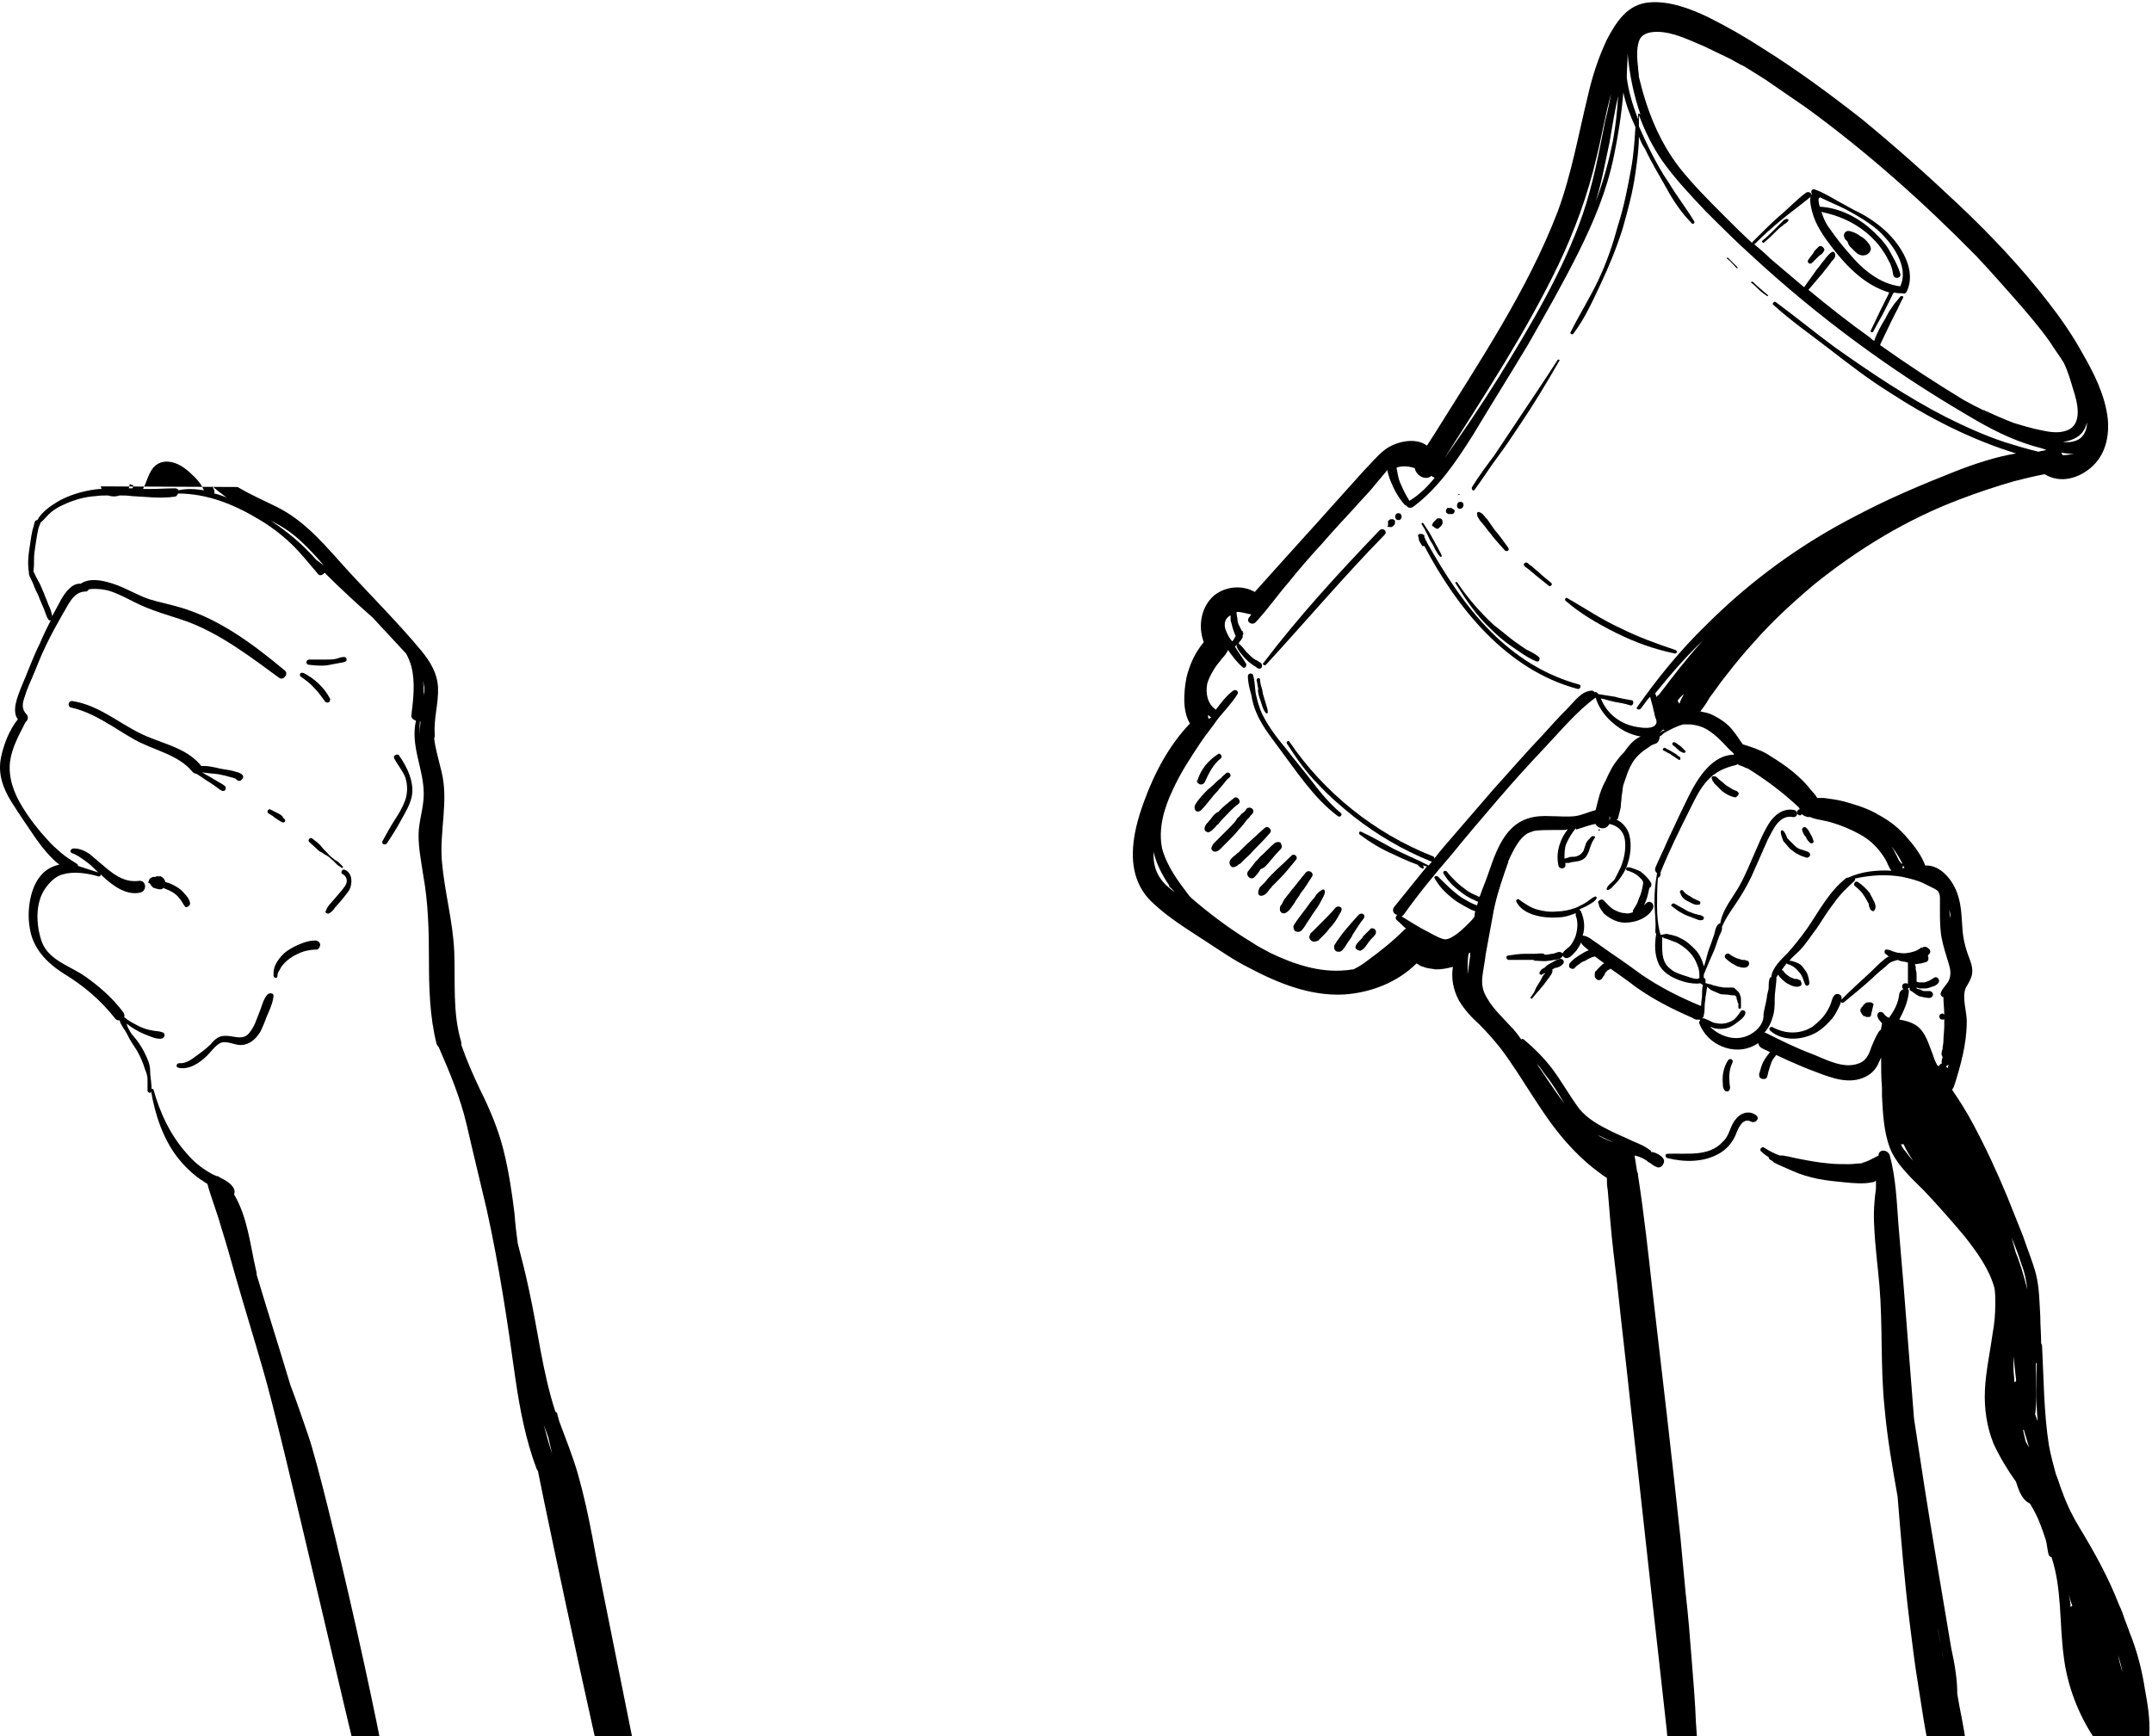 <svg width="606" height="489" viewBox="0 0 606 489" fill="none" xmlns="http://www.w3.org/2000/svg">
<path d="M450.316 233.518C450.072 233.518 450.072 234.006 450.316 234.006C450.56 234.006 450.56 233.518 450.316 233.518Z" fill="black"/>
<path d="M439.098 272.284C439.585 272.04 439.828 271.797 440.072 271.553C440.803 270.821 440.072 269.846 439.098 270.09C438.123 270.334 437.149 271.065 436.174 271.553C435.687 271.797 435.444 272.04 434.956 272.528C434.469 272.772 433.982 273.016 433.738 273.503C433.495 273.747 433.495 273.991 433.495 274.235C433.738 274.479 433.982 274.722 434.225 274.478C434.469 274.235 434.713 274.235 435.2 273.991C434.956 274.235 434.956 274.478 434.713 274.478C434.225 275.21 433.982 275.941 433.495 276.673C433.007 277.404 432.52 278.136 432.277 278.867C432.033 279.598 431.546 280.086 431.059 280.818C430.815 281.061 431.302 281.549 431.546 281.061C432.033 280.574 432.52 279.842 433.007 279.355C433.495 278.867 433.982 278.136 434.469 277.648C434.956 276.917 435.443 276.429 435.931 275.698C436.418 274.966 436.905 274.479 437.149 273.747C437.149 273.503 437.149 273.259 437.149 273.016C437.636 272.772 437.88 272.528 438.367 272.528C438.61 272.528 438.854 272.284 439.098 272.284Z" fill="black"/>
<path d="M488.801 315.195C487.096 317.145 487.096 319.827 485.147 321.534C481.249 325.922 474.915 324.703 469.556 324.947C468.825 324.947 468.825 325.923 469.556 326.166C474.428 327.385 480.031 327.385 484.416 324.704C486.365 323.484 487.583 322.022 488.557 320.071C489.288 318.364 490.506 314.463 493.186 315.926C494.16 316.414 495.622 315.195 494.648 314.22C492.699 312.513 490.019 313.488 488.801 315.195Z" fill="black"/>
<path d="M450.074 254.242C450.074 254.242 450.318 254.974 450.318 255.217C450.318 255.461 450.561 255.461 450.561 255.705C450.805 256.193 451.292 256.68 451.536 257.168C452.023 257.656 452.754 258.143 453.485 258.631C454.703 259.362 456.164 259.85 457.626 259.85C460.549 259.85 463.96 258.631 465.422 255.949C466.152 254.486 464.447 253.267 463.473 254.486C463.229 254.73 463.229 254.73 462.985 254.974C463.229 254.486 463.229 254.242 463.473 253.755C463.96 252.536 464.203 251.316 464.447 250.097C464.934 249.854 465.178 249.366 464.934 248.635C464.203 247.416 463.229 246.44 462.011 245.465C461.524 245.221 461.037 244.977 460.306 244.734C459.575 244.49 459.088 244.246 458.357 244.246C458.113 244.246 457.87 244.49 457.87 244.734C457.87 244.977 458.113 245.221 458.357 245.221C459.331 245.465 460.306 245.953 461.28 246.684C461.524 246.928 462.011 247.415 462.255 247.659C462.498 247.903 462.498 248.147 462.742 248.391C462.742 248.391 462.742 248.391 462.742 248.635C462.498 250.097 462.255 251.56 461.524 253.023C461.28 253.755 461.037 254.486 460.549 255.217C460.306 255.705 460.062 255.949 459.818 256.437C459.818 256.68 459.818 256.68 459.818 256.924C459.088 257.168 458.357 257.412 457.626 257.168C456.408 257.168 455.434 256.68 454.459 256.193C453.241 255.461 452.51 254.486 451.536 253.511C451.292 253.267 450.805 253.267 450.561 253.511C450.318 253.511 449.831 253.998 450.074 254.242Z" fill="black"/>
<path d="M491.968 270.578C491.481 270.334 490.994 270.334 490.507 270.334C490.019 270.09 489.532 270.09 489.045 269.846C488.314 269.602 487.583 269.115 486.852 268.627C486.609 268.383 486.122 268.627 485.878 268.871C485.634 269.115 485.634 269.602 485.878 269.846C486.609 270.577 487.583 271.309 488.558 271.797C489.045 272.04 489.289 272.284 489.776 272.284C490.263 272.528 490.75 272.528 491.237 272.528C491.725 272.528 492.212 272.284 492.455 271.797C492.699 271.309 492.455 270.578 491.968 270.578Z" fill="black"/>
<path d="M516.815 280.086C516.085 280.574 515.841 281.793 515.597 282.524C515.354 283.256 514.867 284.231 514.379 284.962C513.405 286.669 511.943 287.888 510.482 289.107C507.071 291.301 502.93 291.302 499.276 289.351C498.545 288.863 497.814 289.839 498.545 290.326C501.955 293.252 507.071 293.008 510.969 291.058C512.918 290.082 514.623 288.376 516.085 286.669C516.815 285.694 517.303 284.719 517.79 283.743C518.277 282.768 518.764 281.549 518.521 280.574C518.033 279.842 517.303 279.842 516.815 280.086Z" fill="black"/>
<path d="M451.533 273.747C451.533 273.747 451.533 273.991 451.533 273.747C451.289 273.991 451.289 273.991 451.289 273.991C451.533 273.991 451.533 273.747 451.533 273.747Z" fill="black"/>
<path d="M486.608 298.616C485.39 300.566 484.903 302.761 485.147 305.199C485.147 305.686 485.147 306.174 485.39 306.661C485.634 307.149 485.878 307.393 486.365 307.393C487.096 307.393 487.339 306.418 487.096 305.686C486.852 303.492 486.852 301.298 487.827 299.347C488.314 298.372 487.096 297.884 486.608 298.616Z" fill="black"/>
<path d="M479.54 258.143C479.54 257.899 478.566 257.656 478.322 257.656C478.078 257.656 477.835 257.412 477.348 257.412C476.617 257.168 476.129 256.924 475.399 256.68C474.181 255.949 472.719 255.218 471.501 254.486C471.014 254.242 470.283 254.974 470.77 255.217C471.501 255.705 472.232 256.437 473.206 256.924C473.693 257.168 474.424 257.656 475.155 257.899C475.886 258.143 476.373 258.387 477.104 258.631C477.835 258.875 478.566 259.362 479.296 259.119C479.54 259.119 479.784 258.875 479.784 258.631V258.387C480.027 258.631 479.784 258.143 479.54 258.143Z" fill="black"/>
<path d="M475.156 253.755C475.644 253.999 476.131 254.242 476.618 254.486C477.105 254.73 477.836 254.974 478.567 254.73C478.811 254.73 478.811 254.242 478.811 253.999C478.567 253.755 477.836 253.511 477.349 253.267C476.862 253.023 476.374 252.779 476.131 252.536C475.156 252.048 474.426 251.56 473.938 250.829C473.451 250.341 472.72 251.073 473.208 251.56C473.451 252.536 474.182 253.267 475.156 253.755Z" fill="black"/>
<path d="M525.092 252.536C525.335 253.023 525.823 253.755 526.066 254.242C526.31 254.486 526.31 254.974 526.31 255.217C526.553 255.705 526.553 256.193 527.041 256.436C527.284 256.68 527.771 256.68 527.771 256.436C528.502 255.705 528.015 254.242 527.528 253.511C527.284 252.779 526.797 252.292 526.553 251.56C525.579 250.341 524.361 249.122 523.143 248.391C522.412 247.903 521.681 249.122 522.412 249.61C523.387 250.341 524.361 251.316 525.092 252.536Z" fill="black"/>
<path d="M504.148 239.126C504.879 239.614 505.61 240.345 506.341 240.589C507.072 241.076 508.046 241.32 508.777 241.564C509.264 241.564 509.508 241.32 509.751 240.833C509.751 240.345 509.508 240.101 509.021 239.857C508.29 239.614 507.559 239.37 506.828 239.126C506.097 238.882 505.61 238.395 505.123 237.907C504.636 237.419 504.148 236.932 503.661 236.444C503.418 236.2 503.174 235.956 503.174 235.713C502.93 235.225 502.687 234.494 502.2 234.006C501.956 233.762 501.469 233.762 501.469 234.25C501.469 235.225 501.956 236.2 502.2 236.932C502.93 237.663 503.418 238.395 504.148 239.126Z" fill="black"/>
<path d="M508.528 235.713C508.772 236.444 509.259 236.932 509.746 237.419C510.234 237.663 510.721 237.419 510.721 236.932C510.477 236.2 510.234 235.469 509.746 234.737C509.503 234.25 509.259 233.762 508.772 233.274C508.528 233.031 508.285 232.787 507.798 233.031C507.554 233.274 507.31 233.518 507.554 234.006C507.798 234.737 508.041 235.225 508.528 235.713Z" fill="black"/>
<path d="M489.049 222.791C488.318 222.547 487.831 222.303 487.1 221.816C486.613 221.572 485.882 221.084 485.395 220.596C484.908 220.109 484.42 219.865 483.933 219.377C483.69 219.134 483.69 219.134 483.446 218.89C483.202 218.89 483.202 218.646 482.959 218.646C482.715 218.646 482.472 218.646 482.228 218.646C482.228 218.646 481.984 218.89 481.984 219.134C481.984 219.134 481.984 219.377 482.228 219.621V219.865C482.228 219.865 482.228 220.109 482.472 220.109C482.472 220.353 482.715 220.353 482.715 220.596C482.959 220.84 483.202 221.084 483.446 221.328C483.933 221.815 484.42 222.303 484.908 222.791C485.882 223.522 487.1 224.254 488.318 224.497C488.805 224.741 489.293 224.254 489.536 223.766C489.78 223.522 489.536 223.035 489.049 222.791Z" fill="black"/>
<path d="M468.338 211.332C469.069 211.575 469.556 212.063 470.287 212.307C470.774 212.794 471.505 213.038 471.992 213.526C472.235 213.526 472.235 213.77 472.479 213.77C472.723 214.014 472.723 214.014 472.966 214.014C473.21 214.014 473.21 213.77 473.21 213.526C473.21 213.282 472.966 213.038 472.723 213.038C472.235 212.551 471.505 212.063 471.017 211.819C470.287 211.332 469.556 211.088 468.825 210.6C468.338 210.6 468.094 211.088 468.338 211.332Z" fill="black"/>
<path d="M472.484 211.088C472.971 211.575 473.458 211.819 474.189 212.063C474.433 212.063 474.676 211.819 474.676 211.575C474.189 211.088 473.702 210.6 473.215 210.112C472.728 209.869 472.24 209.381 471.753 209.137C471.51 208.893 471.266 209.137 471.022 209.137C470.779 209.381 471.022 209.625 471.022 209.869C471.51 210.112 471.997 210.6 472.484 211.088Z" fill="black"/>
<path d="M535.323 322.266C535.567 322.266 535.811 322.266 536.054 322.266C536.785 323.972 537.759 325.435 538.734 326.898C538.003 326.166 537.272 325.191 536.541 324.216C536.054 323.728 535.567 322.997 535.323 322.266ZM527.041 294.715C526.31 296.909 525.579 298.86 523.143 299.591C519.002 301.054 514.13 298.372 510.475 296.909C505.847 295.203 501.462 293.008 497.077 290.814C497.077 290.814 497.077 290.814 496.833 290.814C498.051 289.595 498.782 287.888 499.27 286.181C499.757 284.475 499.757 283.012 499.757 281.305C499.757 279.355 500.244 277.16 500.244 275.21C500.488 274.966 500.488 274.722 500.731 274.479C501.218 275.454 502.193 276.185 503.167 276.917C503.654 277.16 504.142 277.404 504.629 277.648C504.872 277.648 505.36 277.892 505.603 277.892C505.847 277.892 505.847 277.892 506.09 277.892H506.334C506.578 277.892 506.821 277.648 507.065 277.648C507.309 277.404 507.309 277.16 507.309 276.917C507.309 276.673 507.065 276.429 507.065 276.185C506.821 275.941 506.334 275.941 506.09 275.698H505.847C505.847 275.698 505.847 275.698 505.603 275.698H505.36C504.872 275.454 504.629 275.454 504.142 275.21C503.411 274.722 502.68 274.235 502.193 273.503C502.193 273.26 501.949 273.26 501.706 273.26C502.193 272.528 502.68 271.797 503.167 271.309L503.411 271.553C504.629 271.797 505.847 272.772 506.578 273.747C507.065 274.235 507.309 274.722 507.552 275.21C507.796 275.941 508.039 276.429 508.283 277.161C508.527 277.892 509.501 277.648 509.501 276.917C509.501 276.185 509.257 275.21 509.014 274.479C508.77 273.747 508.283 273.26 507.796 272.528C507.309 271.797 506.578 271.309 505.847 271.065C505.116 270.822 504.629 270.578 503.898 270.578C504.629 269.602 505.603 268.871 506.578 267.896C508.527 265.945 509.988 263.507 511.693 261.313C513.155 259.119 514.617 256.68 516.322 254.486C518.027 252.048 519.976 250.098 522.169 248.147C522.412 247.903 522.412 247.659 522.412 247.416C526.797 246.44 531.182 246.197 535.567 246.928C537.759 247.416 539.952 247.903 541.901 248.878C542.875 249.366 543.85 249.854 544.824 250.341C545.311 250.585 545.555 250.829 545.799 251.073C546.042 251.56 546.286 252.048 546.286 252.779C546.286 253.755 546.286 254.73 546.286 255.705C546.286 255.949 546.286 255.949 546.286 256.193C546.286 256.437 546.286 256.437 546.286 256.68C546.286 259.119 546.286 261.557 546.773 264.239C547.26 266.677 547.991 268.871 548.722 271.309C549.209 272.772 549.453 274.235 548.965 275.698C548.478 277.16 547.017 278.136 546.529 279.599C546.286 280.086 546.773 280.818 547.26 280.818C547.26 282.524 547.504 284.231 547.504 285.694C547.26 285.694 547.26 285.45 547.017 285.45C545.799 285.45 545.799 287.157 547.017 287.157C547.26 287.157 547.504 287.157 547.504 286.913C547.504 287.644 547.504 288.132 547.504 288.863C547.504 290.326 547.26 291.789 547.26 293.252C547.26 293.983 547.017 294.715 547.017 295.446C546.773 296.178 546.529 296.909 547.017 297.641C547.017 298.128 546.773 298.372 546.773 298.86C546.773 299.103 546.773 299.347 546.773 299.591C546.286 299.591 546.042 300.079 546.042 300.323C545.798 300.079 545.555 300.079 545.555 300.079C545.068 299.103 544.58 298.128 544.337 297.153C543.119 294.227 542.388 290.814 539.708 288.863C538.247 287.888 536.541 287.401 534.836 287.157C536.054 284.719 537.272 282.281 537.516 279.355C537.516 278.867 537.516 278.623 537.272 278.623C537.272 278.623 537.272 278.623 537.272 278.38C537.516 278.38 537.516 278.136 537.759 278.136C537.759 278.38 537.759 278.38 537.759 278.623C537.759 278.867 538.003 279.111 538.247 279.111C538.978 279.599 539.465 280.086 540.439 280.574C541.414 280.818 542.388 281.061 543.362 281.061C543.85 281.061 544.337 280.574 544.337 280.086C544.337 279.599 543.85 279.111 543.362 279.111C542.875 279.111 542.632 279.111 542.144 279.111H541.901C541.657 279.111 541.414 279.111 541.17 278.867C540.683 278.623 540.196 278.623 539.708 278.38V278.136C539.952 278.136 540.439 278.38 540.683 278.38C541.17 278.38 541.657 278.38 542.144 278.38C543.119 278.38 543.85 277.892 544.824 277.648C545.311 277.404 546.042 276.917 546.042 276.185C546.042 275.698 545.555 275.21 545.068 275.21C544.824 275.21 544.58 275.454 544.093 275.698C543.362 276.185 542.875 276.429 541.901 276.673C541.414 276.673 540.926 276.673 540.683 276.673C540.439 276.673 539.952 276.673 539.708 276.429C539.708 275.941 539.708 275.454 539.708 274.966C539.708 274.235 539.708 273.747 539.465 273.016C539.465 272.772 539.465 272.528 539.465 272.284C539.465 272.041 539.221 271.797 539.221 271.553C539.952 271.553 540.683 271.309 541.17 271.309C541.657 271.065 542.632 271.065 542.875 270.578C543.119 270.09 543.119 269.602 542.875 269.115C543.362 268.627 543.85 268.14 543.362 267.408C543.119 267.164 542.875 266.921 542.388 266.677C542.144 266.677 541.901 266.677 541.657 266.677C541.657 266.677 541.414 266.921 541.17 266.921H540.926C540.926 266.921 540.683 266.92 540.683 267.164C540.439 267.164 540.439 267.408 540.196 267.408C539.952 267.652 539.708 267.652 539.221 267.896C537.759 268.383 536.298 268.627 535.08 268.383C534.349 268.383 533.618 268.14 532.887 267.896C532.4 267.652 531.669 267.408 531.182 267.408C530.938 267.408 530.695 267.652 530.695 267.896C530.695 268.14 530.695 268.627 530.938 268.627C531.426 268.871 531.669 269.359 531.913 269.359C531.426 269.602 530.938 269.846 530.451 270.334C529.233 271.309 528.015 272.528 526.797 273.747C523.874 276.429 521.194 278.867 518.514 281.549C518.027 282.037 518.758 282.768 519.245 282.281C521.925 280.086 524.605 277.892 527.284 275.454C528.502 274.235 529.72 273.26 531.182 272.04C531.669 271.553 532.156 271.065 532.887 270.821C533.375 270.578 533.862 270.578 534.349 270.334C534.836 270.578 535.567 270.821 536.054 270.821C536.541 270.821 536.785 271.065 537.272 271.065V271.309C537.272 271.553 537.272 272.041 537.272 272.528C537.272 272.772 537.272 273.016 537.272 273.26C537.272 273.747 537.272 274.479 537.272 274.966C537.272 275.454 537.272 276.185 537.272 276.673C537.272 276.917 537.272 276.917 537.272 277.161C537.029 276.917 537.029 276.917 536.541 276.917C535.567 276.917 535.323 278.136 536.054 278.623C535.567 278.623 535.08 279.111 534.836 279.842C534.593 282.524 533.375 284.719 531.913 286.669C531.426 286.425 530.938 286.181 530.451 285.45C529.72 284.475 528.259 285.206 528.746 286.425C528.99 287.157 529.477 287.644 529.964 288.132C529.964 288.62 529.72 289.351 529.72 289.839C529.477 290.082 529.477 290.326 529.233 290.326C528.502 291.302 527.772 293.008 527.041 294.715ZM492.936 291.302C489.038 293.496 484.409 292.033 481.486 289.107C481.973 289.351 482.217 289.351 482.704 289.595C483.922 289.839 485.14 289.839 486.115 289.595C487.333 289.351 488.307 288.62 489.282 287.888C490.256 287.157 491.23 286.425 491.474 285.45C491.718 284.719 490.743 284.231 490.256 284.719C489.769 285.45 489.282 286.182 488.551 286.913C487.82 287.644 486.846 287.888 486.115 288.132C485.14 288.376 484.166 288.376 483.191 288.132C482.704 288.132 482.217 287.888 481.73 287.644C481.486 287.401 480.999 287.401 480.755 287.157C480.512 287.157 480.268 286.913 480.025 286.913C479.781 286.669 479.781 286.669 479.537 286.913C479.537 286.913 479.537 286.669 479.294 286.669C479.537 286.669 479.781 286.425 479.781 285.938C480.025 284.962 480.025 284.231 480.025 283.256C480.025 282.524 480.268 281.549 480.268 280.818C480.512 279.842 480.512 278.867 480.755 277.892C481.243 278.38 481.73 278.867 482.461 279.111C482.948 279.355 483.679 279.599 484.166 279.842C484.653 280.086 485.384 280.086 485.871 280.086C486.602 280.086 487.333 280.33 488.064 280.33H488.307C488.307 280.33 488.307 280.33 488.551 280.33L488.794 280.574C489.038 280.818 489.038 281.061 489.038 281.305C489.038 281.549 489.282 281.793 489.282 282.037C489.282 282.281 489.282 282.524 489.525 282.524C489.525 282.768 489.525 282.524 489.525 282.768C489.525 283.012 489.525 283.5 489.525 283.743C489.525 284.231 490.256 284.231 490.256 283.743C490.256 283.5 490.256 283.012 490.256 282.768V282.524C490.256 282.28 490.256 282.281 490.256 282.037C490.256 281.793 490.256 281.793 490.256 281.549C490.256 281.062 490.256 280.818 490.012 280.33C490.012 280.086 489.769 279.599 489.525 279.355L489.282 279.111C489.038 278.867 489.038 278.867 488.794 278.623C488.794 278.623 488.551 278.623 488.551 278.38C488.307 278.136 488.064 278.136 487.82 278.136H487.576C486.845 278.136 486.358 278.136 485.627 278.136C485.14 278.136 484.409 277.892 483.922 277.892C483.435 277.648 482.704 277.648 482.217 277.404C481.73 277.161 480.999 277.16 480.512 276.917C480.268 276.917 480.268 276.917 480.268 276.917C480.268 276.673 480.268 276.429 480.268 275.942C480.268 275.698 480.025 275.454 479.781 275.454C479.781 275.21 479.781 274.722 479.781 274.479C480.755 272.04 481.73 269.846 482.704 267.652C483.191 266.433 483.435 265.458 483.922 264.239C484.166 263.263 485.14 262.044 484.897 261.069C486.115 258.143 488.064 255.705 489.769 253.023C491.474 250.341 492.936 247.659 494.154 244.734C495.372 242.052 496.59 239.126 497.808 236.444C499.269 233.762 500.975 229.374 504.872 230.105C506.09 230.349 506.578 228.642 505.36 228.155C502.193 227.423 499.513 229.617 498.051 232.056C496.103 235.225 494.885 238.638 493.423 241.808C491.961 245.221 490.5 248.635 488.551 251.56C486.846 254.242 484.897 256.924 484.409 260.094H484.166C483.191 260.581 482.948 262.288 482.704 263.263C482.217 264.482 481.973 265.458 481.486 266.677C480.755 268.383 480.512 270.334 479.781 272.284V272.04C479.294 270.334 478.563 268.627 477.345 267.408C476.127 266.189 474.909 264.97 473.203 264.239C472.473 263.751 471.498 263.507 470.524 263.263C470.037 263.263 469.793 263.02 469.306 263.02C468.819 263.02 468.331 263.263 467.601 263.263C466.87 260.825 466.626 257.9 466.626 255.461C466.626 252.779 466.626 249.854 466.87 247.172C466.87 247.172 466.87 247.172 467.113 247.172C467.357 246.928 467.601 246.684 467.601 246.197C467.601 245.953 467.601 245.953 467.601 245.709C470.037 239.614 472.96 233.762 475.883 227.911C477.345 224.985 478.563 222.303 480.755 219.865C482.948 217.427 485.627 216.208 488.794 215.476C489.038 215.476 489.038 215.233 489.282 215.233C490.012 215.72 490.743 215.72 491.474 216.208C491.718 216.208 491.961 216.452 492.205 216.452C497.321 219.621 502.193 223.278 506.578 227.423C506.578 227.667 506.821 227.667 506.821 227.911C506.578 227.911 506.578 227.911 506.334 228.155L506.09 228.398C506.09 228.398 506.09 228.642 506.09 228.886C506.09 228.886 506.09 228.886 506.09 229.13C506.09 229.13 506.09 229.374 506.334 229.374L506.578 229.617H506.821C507.065 229.617 507.065 229.617 507.065 229.617L507.309 229.374V229.13C507.309 229.374 507.552 229.374 507.796 229.617C508.039 229.617 508.039 229.861 508.283 229.861C508.527 229.861 508.77 230.105 509.014 230.105C509.257 230.105 509.501 230.105 509.745 230.105C510.719 230.593 512.181 230.837 513.399 231.08C514.86 231.324 516.322 231.812 517.784 232.299C520.463 233.275 523.143 234.494 525.335 235.957C527.528 237.419 529.477 239.614 530.938 242.052C531.426 242.783 531.913 244.49 532.644 245.221C528.502 244.978 524.117 245.465 520.463 247.172C520.22 247.172 519.976 247.172 519.732 247.416C515.104 251.073 512.181 256.68 509.014 261.313C507.309 263.751 505.36 266.189 503.411 268.383C501.706 270.09 499.026 272.528 498.782 275.21C498.539 275.21 498.295 275.454 498.295 275.698C498.051 276.429 498.051 277.404 498.051 278.136C498.051 279.111 497.564 279.842 497.564 280.818C497.321 282.524 496.833 283.987 496.59 285.694C496.833 287.401 495.615 289.839 492.936 291.302ZM474.178 274.722C472.716 274.235 471.255 273.747 470.28 272.772C467.601 270.821 468.088 266.921 468.088 263.995C468.088 263.995 468.088 263.995 468.331 263.995L468.575 264.239C469.062 264.239 469.306 264.482 469.549 264.482C470.037 264.726 470.28 264.726 470.767 264.97C471.498 265.214 472.229 265.458 472.96 265.945C474.178 266.677 475.396 267.652 476.37 268.871C477.345 270.09 477.832 271.309 478.319 272.772C478.563 273.747 478.563 274.479 478.563 275.454C478.319 275.454 478.076 275.698 478.076 275.698C476.614 275.698 475.152 274.966 474.178 274.722ZM468.088 205.968C467.6 206.212 467.357 206.455 466.87 206.699C467.357 206.455 467.844 205.968 468.331 205.48C468.575 205.48 468.575 205.724 468.819 205.724C468.575 205.724 468.331 205.724 468.088 205.968ZM453.228 231.08C453.228 230.593 453.228 230.349 453.228 229.861C453.471 230.105 453.471 230.593 453.228 231.08C453.471 231.08 453.471 231.08 453.471 231.08C453.471 231.08 453.471 231.08 453.228 231.08ZM440.56 310.806C438.611 308.368 436.906 305.686 435.201 303.248C434.47 302.029 433.495 300.81 432.765 299.591C433.739 300.566 434.47 301.785 435.201 302.761C437.393 305.443 438.855 308.125 440.56 310.806ZM454.446 321.778C452.497 321.046 450.792 320.315 449.33 319.34C449.574 319.584 450.061 319.827 450.304 319.827C451.766 320.559 452.984 321.046 454.446 321.778ZM413.52 268.627C413.763 268.383 414.007 268.383 414.007 268.14C414.007 268.383 414.007 268.871 414.007 269.115C413.763 270.821 413.52 272.528 413.276 274.479C413.276 272.284 413.276 270.334 413.52 268.627ZM324.847 241.564C324.847 240.833 324.847 240.345 324.847 239.614V239.858C325.577 243.271 327.283 246.44 329.231 249.366C329.231 249.61 329.231 249.854 329.475 249.854C329.719 250.098 330.206 250.585 330.45 250.829C330.693 251.073 330.693 251.317 330.937 251.317C327.283 248.878 325.09 245.953 324.847 241.564ZM438.855 74.554C443.483 64.802 447.138 54.805 449.574 44.322C451.035 38.47 452.01 32.375 453.715 26.279C453.228 28.718 452.74 31.4 452.01 34.081C450.304 42.859 448.599 51.88 445.676 60.413C440.073 76.504 431.059 91.621 422.046 106.249C417.174 114.051 412.058 121.609 406.699 129.168C418.148 111.126 429.841 93.327 438.855 74.554ZM549.209 258.875V258.631C548.965 257.656 548.965 256.924 548.965 255.949C548.965 256.437 549.209 257.168 549.209 257.656C549.209 258.143 549.209 258.631 549.209 258.875ZM570.89 363.226C570.159 360.3 569.428 357.618 568.454 354.936C568.21 353.961 567.723 353.229 567.48 352.254C567.236 351.279 566.992 350.547 566.749 349.572C566.749 349.328 566.505 348.841 566.505 348.597C567.48 351.035 568.454 353.473 569.185 355.911C570.159 358.349 570.646 360.788 570.89 363.226ZM573.57 383.95C573.326 389.313 573.326 394.921 573.813 400.285C573.57 399.553 573.326 399.066 573.083 398.334C573.57 395.165 573.326 391.995 573.326 388.826C573.326 387.119 573.326 385.412 573.326 383.706C573.326 383.949 573.57 383.95 573.57 383.95ZM601.828 496.59L601.585 496.346C602.072 495.859 602.315 494.883 602.072 494.152C602.072 493.664 601.828 493.421 601.828 492.933H602.072C602.072 494.883 602.072 497.078 602.315 499.028C602.315 499.028 602.072 499.028 602.072 498.784C602.559 498.053 602.559 497.078 601.828 496.59ZM583.558 452.217C583.558 452.217 583.314 452.217 583.558 452.217C583.314 452.46 583.07 452.46 583.07 452.704C583.07 451.485 582.827 450.266 582.583 449.047C582.827 450.022 583.07 450.997 583.558 452.217ZM457.369 211.819C456.882 212.307 456.151 213.038 455.664 213.77C454.202 215.476 453.228 217.427 452.253 219.621C451.279 221.328 450.548 223.278 450.061 225.229C449.817 226.204 449.574 227.179 449.33 228.155C447.381 228.642 445.432 229.617 443.483 229.861C441.291 230.105 438.855 229.861 436.662 229.861C432.277 229.617 428.38 230.349 425.213 233.762C422.046 237.176 420.584 241.808 419.123 245.953C418.392 248.147 417.417 250.341 416.687 252.536C416.443 252.536 416.199 252.536 415.956 252.292C414.738 251.804 413.763 251.317 412.789 250.585C411.814 249.854 410.84 249.122 409.866 248.147C408.891 247.172 408.16 246.44 407.429 245.465C406.942 244.978 406.211 245.465 406.455 245.953C407.186 247.172 407.917 248.147 408.891 249.122C409.866 250.098 410.84 250.829 411.814 251.56C412.789 252.292 414.007 253.023 415.225 253.511C415.469 253.755 415.956 253.755 416.199 253.999C416.199 254.242 415.956 254.73 415.956 254.974C415.712 254.974 415.469 254.73 415.225 254.73C414.007 254.242 412.789 253.511 411.571 252.779C409.135 251.073 407.186 249.122 404.993 246.928C404.506 246.44 403.532 246.928 404.019 247.416C405.481 250.098 407.917 252.292 410.353 253.999C411.571 254.73 412.789 255.461 414.251 256.193C414.738 256.437 414.981 256.437 415.469 256.68C415.225 257.168 415.225 257.656 415.225 258.143C414.738 258.875 414.25 259.362 413.763 259.85C412.302 261.313 410.84 262.776 409.135 263.751C408.404 264.239 407.429 264.726 406.455 264.482C404.75 263.995 403.288 263.02 401.827 262.288C399.39 261.069 397.198 259.606 394.762 258.143H394.518C394.762 258.143 395.005 257.899 395.249 257.656C399.39 251.804 404.019 246.197 408.648 240.833C412.789 235.713 417.174 230.593 421.559 225.473C425.944 220.353 430.329 215.476 434.957 210.6C439.586 205.724 443.971 200.36 449.33 196.459C450.548 200.604 453.958 204.017 457.613 205.968C459.074 206.699 460.536 207.187 461.998 207.431C459.805 208.406 458.587 210.113 457.369 211.819ZM449.33 56.756C451.035 51.392 452.01 45.784 453.228 40.177C453.959 35.788 454.689 31.399 455.664 27.011C455.42 31.399 454.933 35.544 454.202 39.689C452.984 45.541 451.522 51.148 449.33 56.756ZM330.206 222.547C332.398 217.671 335.322 213.282 338.245 208.894C339.707 206.699 341.412 204.749 342.873 202.554C344.822 200.116 347.015 197.922 348.477 195.484C348.964 194.753 347.989 194.021 347.258 194.509C345.31 195.972 343.848 197.922 342.386 199.873C339.95 198.166 339.463 195.24 339.95 192.558C340.437 190.852 341.412 189.145 342.386 187.682C342.874 186.951 343.604 186.219 344.092 185.488C344.822 184.756 345.553 183.781 345.797 183.05C347.015 184.756 348.233 186.463 349.938 187.926C350.425 188.413 351.156 187.682 350.913 186.951C349.938 185.244 348.72 183.781 347.746 182.074C347.989 182.074 347.989 181.831 347.989 181.831L348.233 181.587V181.831C348.233 182.074 348.233 182.318 348.477 182.562C348.477 182.806 348.72 183.05 348.72 183.05C348.964 183.293 348.964 183.537 349.207 183.781C349.695 184.269 350.182 185 350.669 185.488C351.156 185.975 351.643 186.463 352.374 186.951C352.861 187.438 353.592 187.682 354.079 188.17C354.567 188.413 355.054 188.413 355.297 187.926C355.541 187.438 355.297 186.951 355.054 186.707C354.567 186.463 354.079 185.975 353.349 185.732C352.618 185.244 351.887 184.513 351.156 183.781C350.669 183.294 350.182 182.562 349.695 182.074C349.451 181.831 349.207 181.587 348.964 181.343H348.72C348.72 181.343 348.964 181.099 348.964 180.855C349.207 180.612 349.451 180.368 349.695 179.88C349.938 179.636 349.938 179.393 349.938 179.149V178.905C350.182 178.661 350.182 178.417 349.938 177.93C349.938 177.686 349.938 177.686 349.695 177.686C349.451 177.198 349.207 176.711 348.964 176.223C348.72 175.735 348.477 175.248 348.477 174.516C348.477 174.029 348.233 173.297 348.233 172.81C348.233 172.566 348.233 172.566 348.233 172.322C349.695 172.322 350.913 172.81 352.374 173.053C352.131 173.297 351.887 173.785 351.643 174.029C350.913 175.248 352.618 176.223 353.592 175.248C357.003 171.591 359.682 167.69 362.849 164.032C365.773 160.375 368.939 156.718 372.106 153.305C375.273 149.648 378.44 146.234 381.607 142.821C383.069 141.114 384.774 139.408 386.236 137.701C387.454 136.238 388.672 134.775 389.89 133.312C390.133 133.069 390.377 132.825 390.621 132.337C390.864 133.312 391.108 134.288 391.595 135.507C392.569 137.945 393.787 140.139 395.493 142.09C395.736 142.333 395.98 142.333 395.98 142.333C396.467 143.065 397.198 143.309 398.172 142.577C405.237 137.213 410.109 129.899 414.738 122.585C419.853 114.051 425.213 105.518 430.329 96.985C435.201 88.451 440.073 79.918 444.458 71.141C448.843 62.364 452.497 53.586 454.446 44.078C455.664 38.226 456.638 32.131 457.125 26.036C457.856 29.449 459.074 32.619 460.536 35.788C460.292 39.689 460.049 43.59 459.318 47.491C458.343 52.855 457.369 57.975 455.664 63.339C454.202 68.703 452.497 73.823 450.061 78.943C447.625 84.063 444.701 88.695 442.265 93.571C442.022 94.059 442.753 94.303 442.996 94.059C446.163 89.914 448.356 85.038 450.548 80.406C452.984 75.285 455.177 69.922 456.882 64.558C458.343 59.438 459.805 54.074 460.536 48.71C461.023 45.297 461.51 41.883 461.51 38.47C461.998 39.689 462.485 40.908 463.216 41.883C464.921 45.541 467.113 49.198 469.062 52.611C471.011 56.268 473.447 59.925 476.37 62.851C476.614 63.339 477.345 62.851 477.101 62.363C474.909 58.706 472.229 55.293 470.037 51.636C467.844 48.466 466.139 45.297 464.434 41.883C463.459 39.933 462.485 37.739 461.51 35.544C461.51 34.569 461.51 33.35 461.51 32.375C463.216 37.007 465.408 41.396 468.088 45.297C471.742 50.417 475.883 54.805 480.268 59.438C484.653 63.826 489.038 68.215 493.666 72.36C512.181 89.426 532.4 104.299 554.081 116.977C560.171 120.634 566.262 123.804 573.083 125.754C574.057 125.998 575.031 126.242 576.249 126.729C575.519 126.973 574.788 126.973 574.057 127.217C570.89 126.486 567.723 125.51 564.556 124.535C558.71 122.585 553.35 120.147 547.991 117.465C537.029 111.857 526.554 104.786 516.566 97.716C510.963 93.571 505.603 89.183 500 85.038C499.513 84.794 499.026 85.525 499.27 85.769C504.385 90.402 509.988 94.303 515.348 98.447C520.707 102.592 526.066 106.737 531.913 110.394C543.119 117.708 555.056 123.804 567.723 127.705C561.877 128.68 556.03 130.63 550.427 132.825C541.17 136.482 531.913 140.383 523.143 145.015C507.309 153.061 492.936 163.545 480.512 175.979C473.203 183.05 466.87 190.852 461.023 199.141C460.536 199.629 461.51 200.116 461.998 199.629C462.972 198.41 463.703 197.191 464.677 196.215C464.921 197.435 465.408 198.654 465.652 200.116C465.895 200.848 465.895 201.335 466.139 202.067C466.382 202.555 466.626 203.286 466.382 203.774C465.652 205.48 462.485 204.993 461.023 204.749C456.395 204.017 452.497 201.092 450.792 196.703C452.01 196.947 453.471 197.434 454.689 197.678C456.151 197.922 457.613 198.166 459.074 198.654C460.049 198.897 460.292 197.191 459.318 197.191C457.856 196.947 456.395 196.703 454.689 196.215C453.228 195.972 451.522 195.728 450.061 195.484C449.817 194.996 449.33 194.753 449.086 194.996C448.843 194.753 448.599 194.509 448.356 194.509C445.432 194.509 443.483 197.434 441.535 199.385C439.098 201.823 436.662 204.505 434.47 206.943C429.598 212.063 424.969 217.427 420.341 222.547C415.712 227.911 411.084 233.275 406.455 238.638C404.993 240.345 403.775 242.052 402.314 243.759C401.339 243.271 400.365 242.783 399.39 242.296C398.66 242.052 397.929 241.564 397.198 241.32C395.736 240.589 394.031 239.857 392.569 239.126C389.403 237.419 386.479 235.713 383.312 234.25C382.825 234.006 382.581 234.494 382.825 234.981C385.748 237.176 388.915 239.126 392.326 240.589C393.787 241.32 395.493 242.052 397.198 242.783C397.929 243.027 398.416 243.271 399.147 243.515L399.39 243.759L399.634 244.002L399.878 244.246C400.121 244.246 400.121 244.49 400.365 244.49C400.608 244.734 400.852 244.734 400.852 244.49C401.096 244.246 400.852 244.002 400.852 244.002L400.608 243.759C401.096 243.759 401.339 244.002 401.827 244.002C398.66 247.903 395.736 251.56 392.569 255.461C391.839 256.437 392.569 257.656 393.544 257.656C393.057 257.899 392.813 258.631 393.3 259.119C394.275 259.85 395.006 260.825 395.98 261.557C395.736 261.557 395.493 261.801 395.249 262.044C392.082 265.214 388.672 267.896 385.018 270.578C383.8 271.553 382.582 272.284 381.12 273.016C380.389 273.016 379.658 273.26 378.927 273.26C371.619 273.991 364.311 271.553 357.734 268.383C356.028 267.408 354.323 266.677 352.618 265.458C346.528 261.8 340.681 257.412 335.322 252.779C335.322 252.536 335.322 252.536 335.078 252.536C331.911 248.391 328.744 244.246 327.283 239.126C326.065 233.518 327.77 227.667 330.206 222.547ZM340.437 202.554C340.437 202.311 340.194 202.067 340.194 202.067C340.194 201.823 340.194 201.823 340.194 201.579C340.194 201.579 340.194 201.579 340.194 201.335C340.437 201.579 340.681 201.823 341.168 202.067C340.681 202.067 340.681 202.311 340.437 202.554ZM345.31 181.831C345.31 181.831 345.066 181.831 345.31 181.831C345.066 181.831 345.066 181.831 345.31 181.831ZM347.015 180.612C346.04 179.636 345.553 178.417 345.066 177.198C344.579 175.492 345.066 174.029 346.528 173.297C346.528 173.541 346.528 173.541 346.528 173.785C346.528 174.516 346.528 175.004 346.771 175.492C347.015 176.711 347.502 178.173 347.989 179.149C347.746 179.393 347.746 179.636 347.502 179.88C347.502 180.124 347.258 180.368 347.015 180.612ZM397.198 140.87C396.954 140.87 396.954 141.114 396.954 141.114C395.98 139.651 395.249 138.189 394.518 136.482C394.031 135.507 393.787 134.531 393.544 133.312C393.544 132.825 393.3 132.337 393.3 131.849C393.3 131.606 393.3 131.606 393.544 131.606C395.249 131.118 396.954 131.362 398.416 131.849C398.66 133.8 401.339 135.507 403.045 134.044C403.288 134.044 403.288 134.288 403.532 134.288C403.775 134.531 404.019 134.531 404.019 134.531C402.07 136.969 399.878 139.164 397.198 140.87ZM472.96 198.166C472.96 198.41 472.96 198.41 472.96 198.654C472.96 198.41 472.96 198.166 472.96 198.166C472.716 197.922 472.473 197.678 472.473 197.191C472.96 196.703 473.447 195.972 474.178 195.484C473.691 196.459 473.203 197.191 472.96 198.166ZM467.113 195.728C466.87 195.728 466.383 196.215 466.626 196.459C466.383 196.215 466.382 195.728 466.139 195.484C466.139 195.484 466.139 195.484 466.139 195.24C470.28 190.12 474.665 185 479.537 180.368C474.909 185.488 471.011 190.608 467.113 195.728ZM584.288 127.705C583.314 127.949 582.096 128.192 580.878 128.192C580.634 127.948 580.634 127.705 580.391 127.461C581.852 127.705 583.07 127.949 584.288 127.705ZM587.699 118.928C587.699 118.928 587.943 118.928 587.699 118.928C587.699 120.878 586.968 122.828 585.263 123.804C584.288 124.291 583.314 124.535 582.096 124.535C581.852 124.535 581.365 124.535 581.122 124.535C581.122 124.535 581.122 124.535 580.878 124.535C581.852 124.291 583.07 124.048 584.045 123.56C586.237 122.585 587.212 120.878 587.699 118.928ZM461.267 32.375C461.267 32.862 461.267 33.106 461.267 33.594C459.805 29.693 458.587 25.792 458.1 21.891C458.1 19.453 458.343 17.259 458.343 15.064C458.831 20.916 460.049 26.767 461.998 32.375C461.754 31.887 461.267 31.887 461.267 32.375ZM535.08 83.575C534.349 84.55 533.374 85.525 532.644 86.745C531.913 87.72 531.426 88.695 530.938 89.67C529.72 91.621 528.502 93.815 527.772 96.009C527.284 95.766 526.797 95.278 526.553 95.034C520.707 90.889 514.86 86.257 509.257 81.624C510.719 79.918 511.937 78.455 513.399 76.748C513.886 76.017 514.617 75.285 515.104 74.554C515.348 74.31 515.591 73.823 515.835 73.579C516.322 73.091 516.809 72.603 516.809 71.872C516.809 71.385 516.566 70.897 516.078 70.897C515.348 71.141 514.86 71.872 514.373 72.36C514.13 72.603 513.886 73.091 513.642 73.335C512.911 74.066 512.424 75.042 511.693 75.773C510.475 77.48 509.257 79.186 508.039 80.893C504.872 78.211 501.706 75.529 498.539 72.847C497.077 71.385 495.615 70.165 493.91 68.703H494.154C496.59 66.264 499.026 64.07 501.706 61.876C504.385 59.682 507.065 57.731 509.745 55.537C510.719 54.805 509.501 53.586 508.527 54.318C505.847 56.268 503.411 58.95 500.731 61.144C498.295 63.339 495.859 65.777 493.423 68.215V68.459C490.743 66.021 488.064 63.339 485.384 60.657C480.999 56.268 476.858 52.123 472.96 47.247C467.113 39.689 463.703 30.912 461.51 21.647C461.51 20.672 461.267 19.697 461.267 18.965C461.023 16.771 460.78 13.845 461.51 11.651C462.241 9.457 464.434 8.969 466.626 8.969C471.255 8.969 475.883 11.407 480.025 13.114C481.973 14.089 484.166 15.064 486.115 16.039C487.82 16.771 489.525 17.99 491.23 18.721C493.179 19.94 495.128 21.16 497.077 22.378C500.975 25.06 504.872 27.742 508.77 30.424C525.823 42.859 541.657 57 556.517 72.116C560.415 76.261 564.069 80.405 567.723 84.55C570.89 88.207 574.301 92.108 577.224 96.253C578.442 98.204 579.904 100.154 581.122 102.105C582.34 104.543 583.07 107.225 583.801 109.663C585.019 113.32 586.725 119.903 581.609 121.366C579.416 122.097 576.737 121.609 574.544 121.122C572.108 120.634 569.672 119.903 567.236 119.171C564.556 118.196 561.877 116.977 559.197 115.758C558.953 115.758 558.953 115.514 558.71 115.514C558.71 115.514 558.71 115.514 558.466 115.514C556.517 114.539 554.568 113.564 552.863 112.588C544.824 107.712 537.029 102.592 529.477 97.228C529.477 97.228 529.477 97.228 529.477 96.985C530.451 95.034 531.426 92.84 532.4 90.889C532.887 89.914 533.374 88.939 533.862 87.963C534.593 86.745 535.08 85.282 535.811 84.063C536.298 83.575 535.567 83.087 535.08 83.575ZM570.403 405.893C570.159 404.917 569.916 403.698 569.672 402.723C569.672 402.723 569.672 402.723 569.916 402.723C570.403 404.43 570.89 405.893 571.377 407.599C570.89 406.868 570.646 406.38 570.403 405.893ZM596.469 466.114C596.956 467.82 597.443 469.527 597.687 470.99C597.2 469.283 596.712 467.82 596.469 466.114ZM566.992 385.412C566.992 384.193 566.992 383.218 566.992 381.999C567.236 384.193 567.48 386.388 567.723 388.582C567.723 388.826 567.723 388.826 567.723 389.07C567.48 389.07 567.48 389.07 567.236 389.313C567.236 387.851 566.992 386.631 566.992 385.412ZM547.991 300.323C547.991 300.079 547.991 300.079 547.991 300.323C548.235 300.079 548.478 300.079 548.722 299.835C548.722 300.079 548.478 300.566 548.478 300.81C548.235 300.81 548.235 300.566 547.991 300.323ZM456.638 325.679C456.638 326.166 456.638 326.654 456.882 326.898C456.638 326.41 456.638 326.166 456.638 325.679ZM535.567 243.271C534.593 242.539 534.349 241.32 533.618 240.101C533.375 239.37 532.887 238.882 532.644 238.395C534.105 240.101 535.323 242.296 536.298 244.49C536.054 244.49 535.811 244.49 535.567 244.49C536.054 244.002 536.054 243.271 535.567 243.271ZM605.482 501.222C605.239 501.222 605.239 500.979 604.995 500.979C605.239 500.735 605.239 500.491 605.482 500.003C605.726 496.102 605.482 492.201 605.239 488.3C605.482 484.156 604.751 479.767 604.021 475.866C603.29 470.99 602.072 466.114 600.367 461.481C599.636 459.775 599.148 458.068 598.418 456.361C597.93 454.898 597.443 453.435 596.712 451.973C593.789 444.414 589.891 437.344 585.75 430.517C583.801 427.348 582.096 423.934 580.878 420.521C580.147 418.814 579.66 416.864 578.929 415.157C578.198 412.475 577.467 409.793 576.98 407.112C575.519 397.847 575.519 388.094 575.031 378.829C575.031 378.586 574.788 378.586 574.788 378.342C574.788 375.904 574.544 373.222 574.544 370.784C574.301 366.883 574.301 362.738 573.326 358.837C572.352 355.18 570.89 351.767 569.672 348.109C568.21 344.452 566.749 340.795 565.287 337.138C562.364 330.067 559.197 323.241 555.543 316.414C553.838 313.244 551.889 310.075 549.696 306.905C549.94 306.662 549.94 306.418 550.183 306.174C552.132 300.079 553.838 293.983 553.838 287.644C553.838 284.719 552.376 280.818 553.594 278.136C554.325 276.917 555.056 275.698 555.299 274.479C555.543 273.26 555.299 271.797 554.812 270.578C553.594 267.408 552.863 264.97 552.62 261.557C552.376 258.387 552.376 255.461 551.401 252.292C550.183 248.147 546.529 243.515 542.144 243.759C541.17 241.077 539.221 238.395 537.272 236.2C535.08 233.518 532.4 231.324 529.233 229.617C526.066 227.667 522.656 226.692 519.245 225.716C517.296 225.229 515.591 224.985 513.642 224.741C512.911 224.741 512.424 224.741 511.693 224.741C511.693 224.497 511.45 224.497 511.45 224.254C510.719 223.278 509.745 222.303 509.014 221.328C507.309 219.377 505.36 217.671 503.411 216.208C501.462 214.745 499.513 213.526 497.564 212.307C495.372 211.088 493.179 210.356 490.743 209.625C489.769 208.162 488.794 206.699 487.576 205.236C486.115 203.53 484.166 202.311 482.217 201.335C481.243 200.848 480.025 200.604 478.806 200.36C479.781 199.141 480.755 197.678 480.999 197.191C481.486 196.215 482.217 195.484 482.704 194.753C483.922 193.046 485.14 191.339 486.358 189.876C488.794 186.707 491.23 183.781 493.91 180.855C499.026 175.004 504.872 169.64 510.963 164.52C523.387 154.524 537.029 146.234 551.889 140.627C557.004 138.676 562.12 136.969 567.236 135.507C570.159 134.775 573.083 134.044 575.762 133.556C580.147 136.238 585.263 134.775 588.917 131.606C592.815 128.192 594.033 123.072 593.546 117.952C592.815 111.369 589.648 105.03 586.237 99.179C583.558 94.303 580.147 89.427 576.737 85.038C569.185 75.285 560.659 66.264 551.645 57.731C542.875 49.441 533.862 41.396 524.361 33.594C515.348 26.523 506.09 19.697 496.346 13.601C491.474 10.432 486.358 7.506 480.999 4.824C475.883 2.386 470.037 0.192 464.434 0.679C458.343 1.167 455.177 6.043 452.497 11.163C450.061 16.283 448.356 21.647 447.138 27.011C444.458 37.982 442.509 49.198 438.611 59.682C430.085 81.868 416.443 102.105 404.019 122.097C403.288 123.316 402.557 124.291 401.827 125.51C398.66 123.072 393.057 124.291 389.89 126.729C387.697 128.436 385.992 130.63 384.043 132.581C381.851 135.019 379.658 137.457 377.466 139.895C369.427 148.916 361.388 157.693 353.349 166.714C349.938 164.764 345.31 165.008 341.899 167.69C338.245 170.859 337.271 176.223 338.976 180.855C336.54 183.781 335.078 186.951 334.104 190.852C333.373 194.753 332.886 200.116 335.078 203.774C329.232 209.869 325.09 217.671 322.167 225.716C320.462 230.349 319 235.469 319 240.589C319 245.953 320.705 250.829 324.847 254.486C328.988 258.387 334.104 261.557 338.976 264.726C343.117 267.408 347.258 270.334 351.643 272.528C359.926 276.917 368.94 280.574 378.44 280.086C385.992 279.599 393.544 276.673 398.903 271.309C399.147 271.553 399.39 271.553 399.634 271.797C400.121 272.041 400.365 272.284 400.852 272.284C401.827 272.772 403.045 272.772 404.263 273.016C405.968 273.016 407.429 272.772 409.135 272.284C408.648 275.454 409.135 278.623 410.84 281.793C412.302 284.231 414.251 286.425 416.443 288.376C418.635 290.57 420.584 292.764 422.533 295.202C429.354 304.223 434.47 314.707 442.265 322.997C445.432 326.41 448.843 329.336 452.497 331.774C452.497 332.993 452.497 333.968 452.74 335.187C452.984 338.113 453.228 341.039 453.471 343.965C453.958 349.816 454.689 355.667 455.42 361.763C456.638 373.466 458.1 385.412 459.318 397.115C461.998 420.521 464.434 443.683 467.113 467.089C467.844 473.672 468.575 480.255 469.306 486.838C469.793 490.982 469.549 497.809 473.447 500.735C473.447 501.222 473.447 501.466 473.447 501.954C473.447 503.904 476.614 504.392 476.614 502.198C476.614 502.198 476.614 502.198 476.614 501.954C476.858 501.954 477.101 501.71 477.101 501.71C477.345 501.466 477.588 501.222 477.832 500.979C478.076 500.735 478.076 500.735 478.319 500.491C478.806 499.516 478.806 498.297 478.319 497.321C478.319 496.59 478.076 495.615 478.076 494.883C478.076 491.714 477.832 488.544 477.588 485.375C477.345 479.279 476.858 473.428 476.37 467.333C475.883 460.994 475.396 454.898 474.665 448.559C474.178 443.196 473.691 438.075 473.203 432.955C470.767 410.037 468.088 387.119 465.408 364.201C464.19 353.229 462.972 342.014 461.267 331.043C461.267 330.799 461.267 330.311 461.023 330.067C460.779 328.604 460.536 326.898 460.292 325.435C460.536 325.435 461.023 325.679 461.267 325.679C461.998 325.923 462.485 326.166 462.972 326.41C463.216 326.654 463.459 326.654 463.703 326.898C463.946 327.142 464.19 327.385 464.434 327.385C465.164 327.873 465.652 328.361 466.382 328.605C467.113 329.092 468.088 328.605 468.331 327.873C468.819 327.142 468.575 326.41 468.088 325.923C467.357 325.191 466.383 324.704 465.408 324.46C465.164 324.46 464.921 324.46 464.921 324.46C465.164 324.46 465.164 324.46 464.921 324.46C464.921 324.216 464.921 323.972 464.677 323.972C463.216 322.753 461.267 322.022 459.561 321.29C457.613 320.315 455.664 319.584 453.715 318.608C450.304 316.902 447.138 315.195 444.701 312.269C442.022 308.612 439.829 304.711 437.15 301.054C434.714 297.884 432.034 295.202 429.111 292.764C428.867 292.521 428.623 292.521 428.38 292.764C427.405 291.302 426.431 290.083 425.213 288.863C423.02 286.425 420.584 284.231 418.879 281.305C417.661 279.355 417.174 277.648 417.417 275.21C417.661 273.016 418.148 270.821 418.392 268.627C419.123 264.726 419.853 260.581 420.584 256.68C420.584 256.193 420.828 255.949 420.828 255.461C421.802 251.073 423.264 246.928 424.726 242.783V242.539C425.7 240.345 426.918 237.907 428.38 236.2C428.867 235.713 429.354 235.225 430.085 234.738C430.572 234.494 431.303 234.25 432.034 234.006C433.739 233.762 435.444 233.762 437.15 233.762C438.124 233.762 438.855 233.762 439.829 233.762C440.56 233.762 441.047 233.762 441.535 233.518C440.56 234.738 439.829 235.957 439.342 237.419C438.611 239.37 438.368 241.564 438.855 243.759C439.098 244.978 441.047 244.734 440.804 243.515C440.804 243.271 440.804 243.271 440.804 243.027C441.047 243.027 441.291 243.027 441.778 243.027C442.022 243.027 442.509 242.783 442.753 242.783C443.24 242.783 443.971 242.539 444.458 242.539C445.432 242.296 446.407 241.808 446.894 240.833C447.381 240.101 447.625 239.126 447.868 238.395C448.112 237.907 448.112 237.663 448.356 237.176C448.599 236.688 448.843 236.444 449.086 235.957C449.33 235.713 449.086 235.469 448.599 235.469C448.112 235.469 447.868 235.957 447.625 236.2C447.137 236.688 446.894 236.932 446.65 237.419C446.407 238.151 446.163 238.882 445.919 239.614C445.432 240.345 444.945 240.833 444.214 241.077C443.727 241.32 442.996 241.32 442.509 241.32C442.265 241.32 442.022 241.32 441.535 241.564C441.291 241.564 440.804 241.808 440.56 241.808C440.56 240.345 440.56 238.882 441.047 237.663C441.778 235.957 442.753 234.494 443.727 233.275C443.727 233.518 443.971 233.762 444.214 233.518C445.919 233.031 447.625 232.299 449.33 232.056C449.574 232.787 450.548 233.275 451.279 233.275C452.253 233.275 452.74 232.787 453.228 232.056C455.664 232.543 457.369 234.25 457.613 236.932C457.856 239.37 457.369 241.808 456.395 244.246C455.907 245.221 455.42 246.197 454.933 247.172C454.446 248.391 452.984 248.878 452.497 250.098C452.253 250.585 452.74 250.829 452.984 250.585C453.715 250.341 453.959 249.854 454.446 249.366C454.933 248.879 455.664 248.147 456.151 247.416C456.882 246.44 457.613 245.221 458.1 244.002C459.074 241.32 459.561 238.151 458.831 235.225C458.343 233.275 456.882 231.568 455.177 230.837C455.42 230.837 455.664 230.593 455.664 230.349C455.907 229.374 456.151 228.398 456.395 227.423C456.395 226.448 456.638 225.229 456.638 224.254C456.882 223.278 456.882 222.059 457.125 221.084C457.856 219.134 458.343 217.183 459.318 215.476C459.805 214.501 460.536 213.526 461.267 212.795C462.241 211.819 463.216 211.088 464.434 210.356C464.921 209.869 465.652 209.625 466.382 209.381C467.113 208.894 467.357 208.162 467.357 207.431C467.844 207.187 468.331 206.699 468.575 206.455C470.28 205.48 472.229 204.505 473.934 204.017C474.665 204.017 475.396 204.017 476.127 204.017C478.076 204.261 479.781 204.749 481.486 205.968C482.948 206.943 484.166 208.162 485.384 209.381C486.115 210.113 486.845 211.088 487.82 211.819C488.064 212.063 488.307 212.307 488.307 212.551C482.217 212.551 478.076 219.134 475.64 224.01C473.934 227.423 472.229 231.08 470.524 234.738C469.549 236.688 468.819 238.638 467.844 240.589C467.357 241.564 467.113 242.296 466.626 243.271C466.383 244.002 465.895 244.49 466.139 245.221C466.139 245.465 466.383 245.709 466.626 245.953C466.139 248.635 465.895 251.073 465.895 253.755C465.895 256.68 466.382 259.362 466.139 262.288C466.139 262.532 466.139 262.776 466.382 263.02C465.895 265.945 465.895 268.871 467.113 271.553C468.575 274.479 471.985 275.941 474.909 276.673C476.127 276.917 477.588 277.16 478.806 276.917C479.05 277.16 479.294 277.161 479.537 277.404C479.294 278.38 479.294 279.355 479.294 280.33C479.294 281.062 479.05 282.037 479.05 282.768C479.05 283.012 479.05 283.256 479.05 283.256C479.05 283.256 479.05 283.256 478.806 283.256C472.96 280.818 467.6 278.136 462.241 274.479C459.561 272.528 456.882 270.578 453.958 268.627C452.497 267.652 451.279 266.677 449.817 265.701C448.599 264.97 447.138 263.507 445.676 263.507C446.407 261.313 446.163 258.875 445.189 256.68C445.189 256.437 444.945 256.437 444.701 256.193C445.432 255.705 446.407 255.461 447.138 254.974C447.868 254.486 449.086 253.999 449.574 253.023C449.817 252.779 449.33 252.292 449.086 252.536C448.356 252.779 447.625 253.511 446.894 253.999C446.163 254.486 445.189 254.974 444.214 255.461C442.509 256.193 440.317 256.68 438.611 256.68C436.662 256.924 434.714 256.68 433.008 256.193C431.059 255.705 429.354 254.486 427.649 253.267C427.405 253.023 426.918 253.511 426.918 253.755C428.623 257.656 434.47 258.631 438.368 258.387C440.316 258.387 442.022 257.9 443.727 257.168C443.727 257.412 443.727 257.656 443.727 257.9C444.458 259.606 444.214 261.8 443.727 263.507C443.483 264.239 442.996 265.214 442.509 265.945C442.265 266.189 442.022 266.677 441.535 266.921C441.047 267.408 440.56 267.652 440.073 268.383C439.586 269.115 440.56 269.846 441.047 269.846C442.265 269.846 443.24 268.383 443.971 267.652C444.458 266.921 444.945 266.189 445.189 265.458C445.676 266.433 446.65 266.921 447.381 267.652C446.65 267.896 446.163 268.14 445.432 268.627C444.214 269.359 442.996 270.09 442.022 271.309C441.778 271.553 441.778 272.284 442.022 272.528C442.265 272.772 442.996 273.016 443.24 272.772C443.727 272.284 444.214 271.797 444.701 271.553C445.189 271.065 445.676 270.822 446.407 270.578C447.137 270.09 448.112 269.602 449.086 269.359C450.061 270.09 450.792 270.578 451.766 271.309C451.522 271.309 451.522 271.553 451.279 271.553C451.035 271.797 450.792 272.041 450.548 272.284C450.304 272.528 450.061 272.772 449.817 273.016C449.574 273.26 449.574 273.503 449.33 273.503C449.086 273.747 449.086 273.991 449.086 274.479V274.235C449.086 274.479 449.086 274.479 449.086 274.722V274.966C449.086 275.21 449.086 275.21 449.33 275.454C449.33 275.698 449.574 275.698 449.817 275.942C450.304 276.185 450.792 275.941 451.035 275.698C451.279 275.454 451.279 275.21 451.522 274.966C451.766 274.722 452.01 274.235 452.01 273.991C452.253 273.747 452.497 273.503 452.74 273.26C452.984 273.26 452.984 273.016 453.228 273.016C453.228 273.016 453.471 273.016 453.471 272.772C455.907 274.479 458.343 276.185 460.536 277.892C465.652 281.549 471.011 284.231 476.614 286.669C476.858 286.913 477.101 286.913 477.588 287.157C477.832 287.157 478.076 287.157 478.563 287.157L478.806 287.401C478.563 287.644 478.319 287.888 478.563 288.376C479.781 291.302 481.973 293.496 484.897 294.715C487.82 295.934 491.23 295.934 493.91 294.471C494.397 294.227 494.885 293.983 495.128 293.74C495.128 294.227 495.372 294.715 496.103 295.202C501.218 297.641 506.334 300.079 511.693 302.029C516.078 303.736 520.951 305.443 525.335 303.248C527.284 302.273 528.502 300.81 529.233 298.86C529.477 298.616 529.477 298.128 529.72 297.884C529.72 300.81 529.72 303.492 529.964 306.418C529.964 307.149 529.964 307.881 529.964 308.612C530.208 313.488 530.451 318.608 532.156 323.241C534.105 328.117 538.247 331.774 541.901 335.431C545.799 339.576 549.696 343.965 553.35 348.353C556.761 352.742 560.171 357.374 561.633 362.738C561.877 364.201 561.877 365.664 561.877 367.127C561.877 370.052 561.633 372.734 561.146 375.416C560.415 380.78 559.197 386.144 558.953 391.508C558.71 396.628 559.441 401.748 561.389 406.624C563.095 410.281 565.287 413.938 567.723 417.352C568.454 419.79 569.428 422.472 571.621 423.447C572.839 425.397 573.813 427.348 574.544 429.298C575.031 430.517 575.519 431.98 576.006 433.443C576.493 434.906 576.493 436.613 576.98 438.076C577.224 438.319 577.467 438.563 577.711 438.563C580.634 447.34 579.904 457.093 581.122 466.357C582.096 474.647 585.263 482.937 589.891 489.763C590.379 490.982 591.109 492.201 591.84 493.177C593.058 495.127 594.276 497.321 595.738 499.028C596.712 500.247 598.661 501.466 600.123 501.222C601.341 502.198 602.315 503.173 603.533 503.904C604.995 504.636 606.944 502.441 605.482 501.222Z" fill="black"/>
<path d="M353.842 200.848C355.304 204.261 357.74 207.431 359.933 210.356C365.048 217.183 369.92 224.741 376.741 229.861C377.472 230.349 378.203 229.374 377.472 228.886C374.549 226.448 371.869 223.278 369.677 220.353C367.241 217.183 364.561 214.013 362.125 210.844C359.689 207.918 357.253 204.749 355.548 201.335C354.573 199.385 354.086 197.434 353.599 195.24C353.355 193.533 353.355 191.827 352.868 190.12C352.624 189.389 351.406 189.632 351.406 190.364C351.406 192.314 351.893 194.021 352.381 195.728C352.624 197.434 353.112 199.141 353.842 200.848Z" fill="black"/>
<path d="M356.516 187.194C367.722 175.004 378.441 162.326 389.891 150.623C390.865 149.647 389.403 148.428 388.429 149.404C376.979 161.35 365.774 173.541 355.786 186.707C355.298 186.95 356.029 187.682 356.516 187.194Z" fill="black"/>
<path d="M402.807 152.329C403.294 153.061 403.782 153.792 404.025 154.524C404.512 155.255 404.756 155.987 405.487 156.718C405.731 156.962 406.218 156.718 405.974 156.474C405.73 155.743 405.243 155.011 404.756 154.036C404.269 153.305 404.025 152.573 403.538 151.842C402.807 150.379 401.833 148.916 400.858 147.453C400.615 146.966 400.127 147.453 400.371 147.697C401.346 149.16 402.076 150.867 402.807 152.329Z" fill="black"/>
<path d="M419.615 176.954C421.564 178.905 423.513 180.611 425.706 182.074C427.898 183.537 430.091 185.244 432.527 186.219C433.014 186.463 433.501 186.219 433.501 185.731C433.745 185.244 433.257 185 433.014 184.756C432.039 184.025 430.578 183.293 429.603 182.806C428.629 182.074 427.411 181.343 426.436 180.611C424.488 179.149 422.539 177.442 420.59 175.979C416.692 172.322 413.282 168.421 410.358 164.032C410.115 163.789 409.627 164.032 409.871 164.276C412.794 168.909 415.718 173.297 419.615 176.954Z" fill="black"/>
<path d="M390.625 148.185C390.625 148.185 390.869 148.429 391.112 148.429C391.356 148.429 391.356 148.429 391.599 148.429H391.843C392.087 148.429 392.087 148.185 392.33 148.185C392.33 148.185 392.33 147.941 392.574 147.941C392.574 147.697 392.817 147.697 392.817 147.453V147.209C392.817 146.966 392.817 146.966 392.817 146.722C392.817 146.478 392.817 146.478 392.574 146.478L392.33 146.234C392.087 146.234 392.087 146.234 391.843 146.234H391.599C391.356 146.234 391.356 146.478 391.112 146.478C391.112 146.478 391.112 146.722 390.869 146.722C390.869 146.722 390.869 146.722 390.869 146.966C390.869 147.209 390.869 147.21 390.869 147.453V147.697C390.869 147.941 390.869 147.941 390.869 148.185C390.625 147.941 390.625 148.185 390.625 148.185Z" fill="black"/>
<path d="M393.789 146.478C395.007 146.478 395.007 144.527 393.789 144.527C392.57 144.527 392.57 146.478 393.789 146.478Z" fill="black"/>
<path d="M354.575 196.215C354.818 196.947 355.062 197.678 355.305 198.41C355.549 199.141 355.793 200.116 356.523 200.848C356.767 201.092 357.011 200.848 357.011 200.604C357.011 199.873 356.767 199.141 356.523 198.41C356.28 197.678 356.036 196.703 355.793 195.972C355.549 195.24 355.549 194.509 355.305 193.777C355.062 193.046 354.818 192.071 354.818 191.339C354.818 190.852 353.844 190.852 353.844 191.583C354.087 192.314 354.087 193.046 354.331 194.021C354.087 194.509 354.331 195.24 354.575 196.215Z" fill="black"/>
<path d="M363.1 208.893C362.857 208.406 362.126 208.893 362.369 209.381C365.049 213.526 367.729 217.427 371.139 220.84C374.306 224.253 377.717 227.179 381.371 230.105C387.948 235.225 395.013 239.37 402.808 242.539C403.783 243.027 404.513 241.32 403.295 241.076C387.217 234.737 372.844 223.278 363.1 208.893Z" fill="black"/>
<path d="M454.944 178.173C460.303 180.855 465.662 182.806 471.509 184.025C472.24 184.269 472.483 183.293 471.752 183.05C466.637 181.343 461.277 179.392 456.405 176.954C451.046 174.516 446.417 171.347 441.301 168.421C440.814 168.177 440.571 168.909 440.814 169.152C444.956 172.81 450.071 175.735 454.944 178.173Z" fill="black"/>
<path d="M431.799 159.888C431.556 159.644 431.312 159.4 430.825 159.156C430.581 158.912 430.094 158.425 429.85 158.425C429.363 158.425 428.876 158.912 429.119 159.156C429.363 159.644 429.607 159.644 429.85 159.888L430.825 160.619C431.312 161.107 432.043 161.594 432.53 162.082C433.748 163.057 434.966 164.032 436.184 165.008C436.428 165.251 436.671 165.008 436.915 164.764C437.159 164.52 436.915 164.276 436.671 164.032C435.453 163.057 434.235 162.082 433.261 161.107C433.017 160.863 432.286 160.375 431.799 159.888Z" fill="black"/>
<path d="M419.13 146.722C418.886 146.234 418.399 145.99 418.156 145.503C417.668 145.015 417.425 144.528 416.694 144.284C416.45 144.04 415.719 144.284 415.963 144.771C415.963 145.015 415.963 145.259 416.207 145.747C416.45 145.99 416.45 146.234 416.694 146.478C416.938 146.966 417.425 147.209 417.668 147.697C418.399 148.429 418.886 149.404 419.617 150.135C420.835 151.842 422.297 153.305 423.759 155.011C424.246 155.499 425.22 155.011 424.733 154.28C423.515 152.573 422.297 150.867 420.835 149.16L419.13 146.722Z" fill="black"/>
<path d="M410.839 139.407C411.083 139.407 411.083 139.164 410.839 139.164C410.595 138.92 410.595 139.407 410.839 139.407Z" fill="black"/>
<path d="M512.184 69.434C511.94 69.678 511.697 69.921 511.21 70.409C510.966 70.653 510.722 70.897 510.722 71.141C510.235 71.872 509.748 72.36 509.261 73.091C509.017 73.335 509.017 73.823 509.261 74.066C509.504 74.31 509.992 74.31 510.235 74.066C510.722 73.579 511.21 73.091 511.94 72.36C512.184 72.116 512.428 71.872 512.915 71.628C513.159 71.384 513.402 71.141 513.646 70.653C513.889 70.409 513.646 69.921 513.402 69.678C512.915 69.19 512.428 69.19 512.184 69.434Z" fill="black"/>
<path d="M503.168 61.632H502.924L502.681 61.876C502.681 61.876 502.681 61.876 502.437 61.876C502.437 61.876 502.193 61.876 502.193 62.12C501.95 62.363 501.95 62.363 501.706 62.607C501.463 62.851 501.219 63.095 500.975 63.339C500.488 63.826 500.001 64.314 499.514 64.801C498.539 65.777 497.565 66.752 496.347 67.727C496.103 67.971 496.103 68.215 496.347 68.215C496.347 68.459 496.834 68.459 496.834 68.215C498.052 67.24 499.026 66.264 500.244 65.045C500.732 64.558 501.219 64.07 501.95 63.582C502.193 63.339 502.437 63.095 502.924 62.851C503.168 62.607 503.655 62.363 503.655 61.876C503.411 61.876 503.411 61.632 503.168 61.632Z" fill="black"/>
<path d="M535.09 80.649C529.244 79.918 524.372 75.773 520.718 71.384C518.769 69.19 517.063 66.996 515.358 64.558C514.384 63.339 513.653 61.876 513.166 60.413C513.166 60.169 512.922 59.925 512.922 59.681C517.551 60.657 521.692 62.363 525.59 65.533C527.295 66.996 529 68.703 530.218 70.653C530.949 71.628 531.436 72.603 531.923 73.579C532.654 74.798 532.898 76.017 533.142 77.48C533.385 78.699 535.578 78.455 535.09 76.992C534.36 74.554 532.898 72.116 531.68 69.921C530.218 67.727 528.513 66.021 526.564 64.314C522.666 60.901 517.551 58.462 512.435 58.219C512.191 57.243 511.948 56.268 512.191 55.781C512.191 55.781 512.435 55.781 512.435 55.537C514.871 56.756 517.307 57.731 519.743 58.95C522.91 60.657 525.833 62.363 528.513 64.558C532.654 68.215 537.77 75.041 535.09 80.649ZM536.796 82.356C539.963 76.261 535.334 68.946 530.705 64.802C528.269 62.607 525.346 60.657 522.179 59.194C520.474 58.219 519.012 57.487 517.307 56.512C515.115 55.293 513.166 54.074 510.973 53.342C510.242 53.099 509.755 54.074 510.242 54.562C509.268 55.781 509.999 58.219 510.242 59.438C511.217 63.339 513.653 66.752 516.089 69.921C520.23 75.285 525.346 80.405 531.923 82.356V82.6C531.68 83.087 531.436 83.575 531.193 84.063C530.705 85.038 530.218 86.013 529.731 86.988C528.757 88.939 527.782 91.133 526.808 93.084C526.564 93.571 527.295 93.815 527.539 93.327C528.513 91.377 529.731 89.426 530.705 87.476C531.193 86.501 531.68 85.525 532.167 84.55C532.411 84.062 532.654 83.575 532.898 83.087C532.898 82.844 533.142 82.6 533.385 82.356C534.116 82.6 534.847 82.6 535.821 82.6C536.065 82.844 536.552 82.6 536.796 82.356Z" fill="black"/>
<path d="M523.879 66.508C522.904 65.777 521.93 65.289 520.712 65.045C520.468 65.045 519.981 65.045 519.737 65.289C519.494 65.533 519.25 65.777 519.25 66.264C519.25 66.752 519.494 67.483 519.981 67.727C520.224 67.971 520.468 68.459 520.468 68.702C520.712 68.946 520.712 69.19 520.955 69.434C521.442 69.921 521.93 70.409 522.417 70.897C523.148 71.628 524.122 72.116 525.097 71.872C525.584 71.872 526.315 71.384 526.558 70.897C527.045 70.165 526.802 69.434 526.315 68.702C525.584 67.727 524.853 66.996 523.879 66.508Z" fill="black"/>
<path d="M415.233 137.945C417.425 135.019 419.374 131.849 421.567 128.924C423.759 125.998 425.708 123.072 427.657 120.146C431.798 114.051 435.452 107.956 439.106 101.617C439.35 101.373 438.863 101.129 438.619 101.373C434.722 107.468 430.58 113.564 426.683 119.415C424.734 122.341 422.785 125.266 420.836 128.192C418.643 131.118 416.451 134.044 414.502 137.213C414.259 137.945 414.989 138.432 415.233 137.945Z" fill="black"/>
<path d="M403.776 148.428C404.02 148.672 404.263 148.672 404.507 148.916H404.751C404.994 148.916 404.994 148.916 405.238 148.672L405.482 148.428C405.482 148.428 405.482 148.428 405.725 148.185L405.969 147.941C405.969 147.697 406.212 147.697 406.212 147.453V147.209V146.965C406.212 146.722 406.212 146.478 405.969 146.234C405.969 146.234 405.725 145.99 405.482 145.99C405.238 145.99 405.238 145.99 404.994 145.99H404.751L404.507 146.234L404.263 146.478C404.02 146.722 404.02 146.722 403.776 146.965L403.533 147.209C403.533 147.209 403.533 147.453 403.289 147.697C403.289 147.941 403.289 147.941 403.289 148.185C403.776 148.185 403.776 148.428 403.776 148.428Z" fill="black"/>
<path d="M407.918 144.771C408.162 144.771 408.162 144.771 408.406 144.771C408.162 144.771 408.162 144.771 408.162 144.771H408.406C408.649 144.771 408.649 144.771 408.893 144.771C409.136 144.771 409.136 144.771 409.38 144.528C409.624 144.284 409.624 144.04 409.624 143.796C409.624 143.796 409.624 143.552 409.38 143.552L409.136 143.309C408.893 143.309 408.893 143.065 408.649 143.065C408.893 143.065 408.893 143.065 408.893 143.065H408.649H408.406C408.406 143.065 408.406 143.065 408.162 143.065H407.918C407.918 143.065 407.918 143.065 407.675 143.065C407.675 143.065 407.431 143.065 407.431 143.309L407.188 143.552C407.188 143.796 407.188 144.04 407.188 144.284C407.675 144.771 407.918 144.771 407.918 144.771Z" fill="black"/>
<path d="M411.082 143.308C412.3 143.308 412.544 141.358 411.326 141.358C410.108 141.114 409.864 143.308 411.082 143.308Z" fill="black"/>
<path d="M489.046 75.529H489.29V75.285C488.315 74.31 487.585 73.579 486.61 72.603C486.367 72.36 486.123 72.847 486.367 72.847C487.341 73.579 488.072 74.554 489.046 75.529Z" fill="black"/>
<path d="M495.368 81.624C496.099 82.356 496.83 82.844 497.561 83.331C497.804 83.575 498.048 83.087 497.804 83.087C496.343 81.868 494.881 80.649 493.663 79.43C493.419 79.186 492.932 79.43 493.176 79.674C493.907 80.162 494.637 80.893 495.368 81.624Z" fill="black"/>
<path d="M365.039 242.052C365.526 241.32 364.552 240.345 363.821 240.833C362.116 242.539 360.167 244.246 358.462 245.953C357.731 246.684 357 247.416 356.269 248.391C355.782 248.878 355.538 249.122 355.051 249.61C354.807 249.854 354.564 250.098 354.564 250.341C354.32 250.829 354.32 251.073 354.32 251.56C354.32 252.048 354.807 252.292 355.051 252.292C356.026 252.292 356.756 251.56 357.244 250.829C357.487 250.341 357.974 250.098 358.218 249.61C358.949 248.878 359.68 248.147 360.411 247.416C362.116 245.709 363.577 243.758 365.039 242.052Z" fill="black"/>
<path d="M366.268 251.56C367.486 250.097 368.461 248.391 369.435 246.928C370.166 245.953 368.705 244.734 367.73 245.709C366.268 247.416 365.05 249.122 363.589 250.829C363.102 251.56 362.371 252.292 361.884 253.023C361.64 253.267 361.396 253.755 361.153 254.242C361.153 254.486 360.909 254.486 360.909 254.73C360.422 255.218 360.422 255.461 360.422 256.193C360.422 256.924 361.153 257.412 361.884 257.168C363.102 256.68 363.832 255.217 364.563 254.242C365.05 253.267 365.781 252.536 366.268 251.56Z" fill="black"/>
<path d="M371.874 253.998C372.361 253.023 373.092 252.048 373.092 251.073C373.092 250.585 372.605 250.341 372.361 250.585C371.387 251.073 370.656 251.804 370.169 252.779C369.438 253.511 368.707 254.486 368.22 255.217C367.002 256.924 365.54 258.631 364.322 260.581C364.079 261.069 364.322 262.044 364.809 262.288C365.297 262.532 366.027 262.532 366.515 262.044C367.245 261.313 367.733 260.337 368.22 259.606C368.951 258.631 369.438 257.656 370.169 256.68C370.9 255.705 371.387 254.974 371.874 253.998Z" fill="black"/>
<path d="M377.465 255.461C376.978 255.217 376.491 255.217 376.004 255.705C375.029 256.924 373.811 258.143 372.593 259.362C372.106 259.85 371.375 260.581 370.888 261.069C370.644 261.313 370.401 261.557 369.913 262.044C369.67 262.288 369.67 262.288 369.426 262.532C368.939 262.776 368.939 263.263 368.695 263.751C368.695 264.482 369.183 265.214 370.157 265.214C370.401 265.214 370.888 264.97 371.131 264.97L371.375 264.726C371.619 264.482 371.862 264.238 372.106 263.995C372.349 263.751 372.593 263.507 372.837 263.263C373.324 262.776 373.811 262.288 374.298 261.557C375.516 260.337 376.491 258.875 377.222 257.412C377.952 256.437 377.952 255.705 377.465 255.461Z" fill="black"/>
<path d="M375.767 266.189C375.524 266.677 375.767 267.652 376.255 267.896C376.742 268.14 377.473 268.14 377.96 267.652C378.691 266.92 379.178 265.945 379.665 265.214C380.152 264.482 380.64 263.995 380.883 263.263C381.858 261.8 382.832 260.094 384.05 258.631C384.294 258.143 384.294 257.656 383.807 257.412C383.319 257.168 382.832 257.412 382.588 257.656C380.152 260.338 377.716 263.019 375.767 266.189Z" fill="black"/>
<path d="M383.073 264.726C382.586 265.214 382.099 265.701 381.855 266.189C381.612 266.676 381.612 267.164 382.099 267.408C382.343 267.652 383.073 267.896 383.317 267.652C384.291 267.164 384.779 266.189 385.509 265.214C385.997 264.482 386.727 263.995 387.215 263.263C387.458 263.019 387.458 262.776 387.458 262.532C387.458 262.288 387.458 262.044 387.215 261.8C386.727 261.313 385.997 261.313 385.753 261.8C385.022 262.532 384.535 263.019 383.804 263.751C383.804 263.995 383.317 264.482 383.073 264.726Z" fill="black"/>
<path d="M357.007 243.271C358.225 241.808 359.443 240.345 360.661 239.126C361.148 238.638 360.904 237.907 360.661 237.419C360.174 236.932 359.443 237.176 358.955 237.419C357.494 238.638 356.276 240.101 354.814 241.32C354.327 242.052 353.596 242.539 353.109 243.271C352.622 244.002 351.891 244.734 351.404 245.465C350.673 246.684 352.378 248.147 353.353 246.928C354.083 246.196 354.571 245.465 355.058 244.734C356.032 244.49 356.519 243.758 357.007 243.271Z" fill="black"/>
<path d="M357.496 234.737C357.983 234.25 357.983 233.762 357.496 233.275C357.009 232.787 356.521 232.787 356.034 233.275C354.329 234.737 352.624 236.444 350.919 237.907C350.188 238.638 349.457 239.37 348.726 240.101C348.239 240.345 347.995 240.833 347.508 241.077C347.021 241.564 346.534 241.808 346.29 242.539C346.046 243.271 346.534 244.246 347.264 244.246C347.264 244.246 347.264 244.246 347.021 244.246H347.264C347.752 244.246 347.995 244.002 348.482 243.758C348.726 243.515 348.97 243.271 349.213 243.271C349.7 242.783 349.944 242.539 350.431 242.052C351.162 241.32 352.137 240.589 352.867 239.614C354.573 237.907 356.034 236.444 357.496 234.737Z" fill="black"/>
<path d="M346.046 233.274C345.315 234.006 344.34 234.981 343.609 235.713C343.122 236.2 342.879 236.444 342.391 236.932C342.148 237.175 341.904 237.419 341.904 237.419C341.417 237.907 341.417 238.151 341.173 238.638C340.93 239.37 341.661 239.857 342.148 239.857C343.122 239.857 343.853 238.882 344.584 238.151C345.071 237.663 345.558 237.175 346.046 236.688C347.02 235.713 347.994 234.737 348.725 233.762C349.7 232.787 350.43 231.812 351.161 230.836C351.405 230.593 351.648 230.349 351.892 230.105C352.136 229.617 352.623 229.374 352.866 228.886C353.354 227.667 351.648 226.935 350.918 227.911C350.674 228.398 350.187 228.886 349.7 229.13C349.212 229.617 348.969 230.105 348.482 230.349C347.994 231.324 347.02 232.299 346.046 233.274Z" fill="black"/>
<path d="M341.168 230.349C340.925 230.836 340.437 231.08 340.194 231.568C339.95 231.812 339.95 231.812 339.707 232.055C339.463 232.543 339.219 232.787 339.219 233.275C338.976 234.006 340.194 234.737 340.681 234.25C341.168 234.006 341.655 233.518 342.143 233.031C342.386 232.787 342.63 232.299 343.117 232.055C343.604 231.324 344.335 230.593 344.822 230.105C346.04 228.886 347.258 227.423 348.72 226.448C349.694 225.716 348.476 224.01 347.502 224.741C346.04 225.96 344.335 227.179 343.117 228.642C342.386 228.886 341.655 229.617 341.168 230.349Z" fill="black"/>
<path d="M338.248 228.155C339.953 226.448 341.171 224.497 342.877 222.791C343.607 221.815 344.338 221.084 345.069 220.109C345.313 219.865 345.556 219.377 346.044 219.134C346.287 218.89 346.531 218.646 346.531 218.402C346.531 218.158 346.287 217.671 346.044 217.671C345.8 217.427 345.313 217.671 345.069 217.915C345.069 218.158 344.582 218.158 344.582 218.402C344.338 218.646 344.095 218.646 344.095 218.89C343.607 219.377 343.12 219.621 342.633 220.109C341.902 220.84 341.171 221.572 340.197 222.303C338.979 223.522 337.517 224.985 336.543 226.692C336.299 227.179 336.299 227.911 336.786 228.398C337.03 228.642 337.761 228.642 338.248 228.155Z" fill="black"/>
<path d="M337.759 220.84C338.247 221.084 338.977 220.84 339.221 220.353C340.439 217.671 341.657 215.233 343.849 213.526C344.337 213.038 343.606 212.063 343.119 212.307C340.439 214.014 338.247 216.452 337.272 219.621C336.785 220.109 337.272 220.596 337.759 220.84Z" fill="black"/>
<path d="M546.295 461.969C546.539 463.676 547.026 465.626 547.27 467.333C546.783 464.651 546.295 461.969 545.808 459.531C545.321 456.605 544.834 453.435 544.347 450.51C544.834 454.411 545.565 458.068 546.295 461.969ZM549.462 464.163C548.001 455.386 546.539 446.853 545.077 438.075C542.885 425.153 540.936 412.475 538.987 399.553C538.013 387.119 537.038 374.685 536.064 362.25C535.577 356.399 535.089 350.547 534.602 344.94C534.115 338.357 533.871 331.774 532.166 325.435C531.679 323.728 528.999 323.484 528.999 325.435C527.538 326.166 526.32 326.898 524.858 327.385C524.614 327.385 524.371 327.385 524.371 327.629C523.153 327.629 521.935 327.873 520.717 327.873C518.768 327.873 516.575 327.873 514.626 327.629C511.947 327.385 509.267 326.898 506.831 326.41C505.613 326.166 504.395 325.922 503.42 325.679C502.933 325.679 502.446 325.435 501.959 325.435C501.715 325.435 501.472 325.435 501.228 325.435C499.766 324.947 498.305 324.216 496.843 323.241C496.112 322.753 495.381 323.728 495.869 324.216C496.6 324.947 497.33 325.435 498.061 325.923C498.061 326.166 498.305 326.654 498.548 326.654C499.036 326.898 499.279 327.142 499.523 327.385C500.01 327.629 500.497 327.873 500.984 328.117C502.202 328.604 503.664 329.336 504.882 329.823C507.075 330.799 509.511 331.53 511.947 332.018C514.383 332.505 517.062 332.749 519.499 332.993C521.935 333.237 524.858 333.481 527.05 332.993C527.538 332.993 528.025 332.749 528.268 332.505C528.268 333.237 528.268 333.968 528.268 334.7C527.781 338.113 527.538 341.77 527.781 345.427C528.025 351.035 528.756 356.399 529.243 362.007C530.217 373.466 529.486 385.169 530.705 396.628C531.435 404.917 532.897 413.207 534.359 421.496C535.333 433.443 536.307 445.39 537.769 457.093C538.5 462.944 539.231 469.039 540.205 474.891C540.692 478.06 541.18 480.986 541.667 484.156C541.91 485.618 542.154 487.081 542.398 488.3C542.641 490.007 543.372 491.714 543.859 493.42C544.346 494.639 545.565 495.127 546.783 494.883C547.026 494.883 547.026 494.639 547.27 494.639C547.757 497.321 548.244 500.003 548.731 502.685C548.975 504.148 551.411 503.904 551.167 502.198C550.68 498.784 550.193 495.615 549.706 492.201C550.193 492.445 550.68 492.445 551.167 492.201C551.898 493.176 553.847 492.445 553.604 491.226C553.116 486.594 551.898 481.718 551.167 477.085C551.167 472.94 550.437 468.552 549.462 464.163Z" fill="black"/>
<path d="M497.324 303.736C497.811 303.248 497.811 302.273 498.055 301.542C498.298 301.054 498.298 300.566 498.542 300.079C498.785 299.103 499.273 298.128 500.003 297.397C500.491 296.665 499.273 295.446 498.542 296.178C497.567 297.397 496.593 298.616 496.106 300.079C495.862 300.566 495.862 301.054 495.619 301.542C495.619 301.785 495.619 302.029 495.375 302.273V302.517C495.375 303.004 495.375 303.248 495.619 303.492C496.106 303.98 496.837 303.98 497.324 303.736Z" fill="black"/>
<path d="M431.8 270.334C431.8 270.334 432.044 270.577 432.287 270.577C433.505 270.577 434.724 270.821 436.185 270.577C436.672 270.577 437.403 270.334 437.89 270.334C438.378 270.334 438.621 270.09 439.108 270.09C439.596 269.846 439.839 269.602 440.083 269.115C440.083 268.871 440.083 268.383 439.839 268.383C439.352 267.895 438.621 268.139 438.134 268.383C437.89 268.383 437.403 268.627 437.16 268.627C436.672 268.627 435.942 268.871 435.454 268.871C435.211 268.871 435.211 268.871 434.967 268.871L434.724 268.627C433.993 268.383 433.018 268.627 432.044 268.627C431.069 268.627 430.339 268.627 429.364 268.627C427.902 268.627 426.197 268.871 424.736 269.115C424.005 269.115 424.005 270.09 424.736 270.334C426.441 270.334 428.146 270.334 429.608 270.334C430.339 270.334 431.069 270.334 431.8 270.334Z" fill="black"/>
<path d="M527.293 282.524C527.05 282.28 526.806 282.281 526.319 282.281C526.075 282.281 525.588 282.28 525.344 282.524C525.101 282.768 524.857 282.768 524.614 283.256C524.614 283.256 524.614 283.5 524.37 283.5C524.37 283.5 524.37 283.743 524.126 283.743C524.126 283.987 524.126 283.987 523.883 284.231C523.883 284.475 523.883 284.475 523.883 284.719C523.883 284.962 523.883 284.962 524.126 285.206C524.126 285.45 524.37 285.694 524.614 285.938C524.614 286.181 524.857 286.181 525.101 286.181C525.344 286.181 525.344 286.425 525.588 286.425C525.832 286.425 525.832 286.425 526.075 286.425C526.319 286.425 526.562 286.425 526.806 286.181C527.05 285.206 527.293 283.987 527.537 283.012C527.781 282.768 527.537 282.768 527.293 282.524Z" fill="black"/>
<path d="M399.641 152.329C399.885 152.817 400.129 153.061 400.372 153.548C400.372 153.792 400.616 153.792 400.859 153.792C400.859 153.792 400.859 153.792 401.103 153.792C410.36 171.347 424.246 188.657 444.221 194.021C444.952 194.265 445.44 193.046 444.709 192.802C434.964 190.12 426.925 185 419.861 177.93C412.553 170.615 406.95 161.838 401.834 152.817C401.834 152.573 401.59 152.329 401.59 152.329L401.347 151.842C401.347 151.598 401.103 151.354 401.103 151.354V151.11V150.867C401.103 150.867 401.103 150.623 400.859 150.623C400.616 150.379 400.372 150.379 400.129 150.379C399.885 150.379 399.885 150.379 399.641 150.379C399.398 150.623 399.154 150.867 399.398 151.11L399.641 152.329Z" fill="black"/>
<path d="M42.512 249.351C42.512 249.351 42.512 249.533 42.512 249.351C42.877 249.716 43.059 249.899 43.242 250.082C43.242 250.082 43.242 250.082 43.425 250.082C43.79 250.264 44.155 250.264 44.703 250.447C44.885 250.447 45.068 250.447 45.068 250.447H45.251H45.433C45.616 250.447 45.798 250.264 45.981 250.082C46.894 250.447 47.807 250.813 48.72 251.361C49.268 251.726 49.998 252.275 50.363 252.823C51.094 253.554 51.459 254.468 52.007 255.199C52.189 255.564 52.737 255.564 53.102 255.199C53.468 255.016 53.65 254.468 53.468 254.102C53.285 253.188 52.555 252.275 51.824 251.543C51.276 250.812 50.546 250.264 49.633 249.716C48.72 249.168 47.624 248.619 46.529 248.437C46.529 248.254 46.529 248.071 46.346 247.888C46.346 247.706 46.164 247.523 46.164 247.523C45.981 247.34 45.798 247.157 45.616 246.975C45.433 246.975 45.251 246.792 45.251 246.792C44.885 246.792 44.703 246.792 44.338 246.792H44.155C43.972 246.792 43.972 246.792 43.79 246.975H43.607C43.425 246.975 43.242 246.975 43.242 246.975C43.059 246.975 42.877 246.975 42.694 247.157C42.512 247.157 42.512 247.34 42.329 247.34C42.147 247.523 41.964 247.706 41.964 247.888C41.964 248.071 41.964 248.071 41.781 248.254C41.781 248.437 41.781 248.62 41.781 248.62C42.329 248.802 42.329 248.985 42.512 249.351C42.512 249.351 42.694 249.533 42.877 249.716C42.694 249.533 42.694 249.533 42.512 249.351Z" fill="black"/>
<path d="M78.302 229.065C77.572 228.7 76.841 228.334 76.111 227.969C75.928 227.786 75.563 227.969 75.38 228.334C75.198 228.517 75.38 228.883 75.563 229.065C75.928 229.248 76.111 229.431 76.476 229.614C76.841 229.796 77.024 229.979 77.206 230.162C77.754 230.527 78.302 230.893 78.85 231.258C79.032 231.258 79.032 231.441 79.215 231.441C79.397 231.624 79.58 231.624 79.763 231.624C80.128 231.624 80.311 231.441 80.311 231.076C80.311 230.71 79.945 230.527 79.763 230.345C79.58 229.796 79.032 229.431 78.302 229.065Z" fill="black"/>
<path d="M93.816 242.406C94.181 242.771 94.546 243.137 94.911 243.503C95.276 243.868 95.824 244.051 96.189 244.416C96.372 244.599 96.737 244.234 96.555 244.051C96.189 243.685 95.824 243.32 95.459 242.954C95.094 242.589 94.729 242.406 94.364 242.223C93.633 241.675 92.72 240.944 92.172 240.213C91.807 239.848 91.442 239.482 91.077 239.117C90.712 238.751 90.529 238.385 90.164 238.02C89.433 237.289 88.703 236.741 87.972 236.192C87.425 235.644 86.512 236.558 87.059 237.106C87.79 237.837 88.52 238.386 89.251 239.117C89.616 239.482 89.981 239.848 90.529 240.03C90.894 240.213 91.259 240.578 91.624 240.761C92.537 241.127 93.085 241.858 93.816 242.406Z" fill="black"/>
<path d="M92.722 257.209C93.453 256.843 94.001 256.112 94.366 255.564C94.914 255.016 95.279 254.468 95.827 253.919C96.74 252.823 97.653 251.726 98.383 250.63C99.296 248.802 99.296 245.878 97.105 244.965C96.374 244.599 95.644 245.878 96.557 246.244C97.287 246.609 97.653 247.34 97.653 248.071C97.653 249.168 96.74 250.082 96.192 250.813C95.462 251.726 94.731 252.457 94.001 253.371C93.27 254.285 92.175 255.199 91.809 256.478C91.262 256.843 92.175 257.574 92.722 257.209Z" fill="black"/>
<path d="M110.985 213.531C111.898 215.359 113.359 217.004 114.089 218.831C114.819 220.841 114.819 223.4 114.089 225.41C113.359 227.42 112.263 229.248 111.167 230.893C109.889 232.903 108.794 234.913 107.698 236.923C107.333 237.654 108.428 238.203 108.976 237.472C110.437 235.279 111.715 233.268 112.993 230.893C114.089 228.882 115.367 226.872 115.915 224.496C116.828 220.476 114.637 215.907 112.263 212.618C111.715 212.252 110.62 212.8 110.985 213.531Z" fill="black"/>
<path d="M96.924 185.022C96.011 185.022 95.281 185.388 94.551 185.571C93.638 185.753 92.907 185.753 91.994 185.753C90.351 185.753 88.707 185.753 87.064 185.753C86.151 185.753 85.969 187.033 86.882 187.215C88.525 187.398 90.351 187.581 91.994 187.398C92.907 187.215 94.003 187.033 94.916 186.85C95.646 186.667 96.559 186.667 97.29 186.302C97.837 186.119 97.655 185.022 96.924 185.022Z" fill="black"/>
<path d="M84.509 189.774C84.326 190.139 84.509 190.505 84.874 190.688C86.153 191.601 87.431 192.515 88.526 193.795C89.622 194.891 90.535 196.17 91.448 197.449C91.63 197.815 92.178 197.998 92.543 197.815C92.909 197.632 93.091 197.084 92.909 196.718C91.265 193.612 88.709 191.236 85.605 189.591C85.057 189.408 84.692 189.408 84.509 189.774Z" fill="black"/>
<path d="M66.427 217.369C65.332 217.004 64.236 216.821 62.958 216.638C61.68 216.455 60.584 216.09 59.306 215.907C58.393 215.724 57.48 215.724 56.567 215.724C56.567 215.542 56.567 215.542 56.385 215.359C52.002 210.242 44.881 209.328 39.22 206.404C33.012 203.297 27.534 198.546 20.413 197.449C19.134 197.267 18.952 199.094 20.047 199.277C26.621 200.739 31.916 204.942 37.76 208.232C43.237 211.338 50.176 212.435 54.193 217.369C54.559 217.735 54.924 217.917 55.289 217.917C56.567 218.648 57.663 219.562 58.941 220.293C59.489 220.659 60.036 221.024 60.584 221.39C61.132 221.755 61.68 222.303 62.41 222.669C62.776 222.852 63.323 222.852 63.506 222.303C63.688 221.938 63.506 221.39 63.141 221.207C62.593 220.841 62.045 220.476 61.315 220.11C60.767 219.745 60.037 219.379 59.489 219.014C58.576 218.466 57.845 218.1 56.932 217.552C57.48 217.552 58.028 217.735 58.576 217.735C59.854 217.917 61.315 217.917 62.593 218.283C63.688 218.466 64.602 218.831 65.514 219.014C65.88 219.197 66.245 219.197 66.427 219.379L66.61 219.562C66.793 219.745 66.975 219.928 67.341 219.928C67.706 219.928 67.888 219.745 68.071 219.562C69.349 218.283 67.341 217.552 66.427 217.369Z" fill="black"/>
<path d="M73.367 284.256C72.819 285.718 72.272 286.997 71.724 288.459C71.176 289.556 70.446 290.835 69.533 291.566C68.254 292.48 66.794 292.114 65.516 291.932C64.42 291.749 63.142 291.566 62.046 291.932C60.95 292.297 60.038 293.211 59.307 294.125C58.212 295.221 56.751 296.318 55.473 297.231C54.012 298.328 52.368 299.607 50.542 299.424C49.63 299.424 49.447 300.521 50.177 300.704C53.281 301.435 56.386 299.242 58.394 297.231C59.49 296.135 60.585 294.49 62.046 293.759C63.507 293.028 65.698 294.125 67.341 294.307C70.081 294.49 72.089 292.663 73.367 290.47C74.098 289.008 74.645 287.546 75.193 286.084C75.924 284.439 76.837 282.429 77.019 280.601C77.202 279.687 75.924 279.505 75.376 280.053C74.28 281.149 73.915 282.794 73.367 284.256Z" fill="black"/>
<path d="M78.119 270.732C77.754 271.281 77.389 272.012 77.206 272.743C77.023 273.474 77.023 274.022 77.023 274.753C77.023 275.484 78.119 275.667 78.119 274.936C78.119 274.205 78.302 273.839 78.667 273.291C79.032 272.743 79.215 272.194 79.58 271.829C80.31 270.915 81.406 270.001 82.319 269.453C83.232 268.905 84.327 268.357 85.423 267.991C86.701 267.626 87.797 267.443 89.075 267.443C89.805 267.443 90.171 266.529 90.171 265.981C89.988 265.25 89.44 264.884 88.71 264.884C87.432 264.884 85.971 265.25 84.693 265.798C83.232 266.346 81.954 267.077 80.858 267.808C79.762 268.539 78.849 269.636 78.119 270.732Z" fill="black"/>
<path d="M114.634 532.797C114.452 532.066 114.086 531.518 113.721 531.152C113.539 530.421 113.539 529.507 113.539 528.959C113.356 527.863 113.173 526.766 112.991 525.67C112.626 523.477 112.26 521.284 111.895 518.908C111.53 517.08 111.347 515.253 110.982 513.608C110.069 498.805 91.627 418.395 86.879 404.506C85.236 399.754 83.592 394.82 81.766 390.069C78.662 379.652 75.376 369.418 72.271 359.001C72.271 358.818 72.271 358.818 72.271 358.636C72.271 358.27 72.089 357.905 72.089 357.722C70.445 350.595 69.715 342.736 65.88 336.34C66.063 336.157 66.063 335.792 66.063 335.426C65.698 333.599 63.689 332.502 61.863 331.588C61.498 331.223 61.133 331.223 60.95 331.223C60.22 330.857 59.672 330.675 59.124 330.309C56.568 328.847 54.377 327.02 52.551 324.827C47.986 319.71 45.064 313.496 43.238 306.917C43.056 306.552 42.508 306.552 42.508 307.1C43.603 313.679 45.795 320.441 49.812 325.74C51.638 328.116 53.829 330.309 56.385 332.137C57.116 332.502 57.663 333.05 58.394 333.416C59.489 337.436 61.133 341.457 62.228 345.478C63.689 350.046 64.967 354.615 66.246 359.184C68.802 368.139 71.541 376.911 74.097 385.865C79.393 403.775 98.2 487.109 102.948 505.019C105.687 515.253 108.243 525.304 110.8 535.538C111.347 537.731 114.817 536.817 114.269 534.624C114.269 534.442 114.269 534.442 114.086 534.259C114.452 533.893 114.817 533.345 114.634 532.797Z" fill="black"/>
<path d="M28.395 136.979C28.395 137.162 28.578 137.528 28.578 137.71C27.482 137.71 26.386 137.893 25.291 138.076C22.369 138.624 19.448 139.538 16.709 141C14.518 142.279 11.778 144.107 10.5 146.482C10.135 146.482 9.953 146.665 9.77 147.031C9.587 147.762 9.405 148.493 9.222 149.041C9.04 149.589 9.04 150.137 8.857 150.686C8.674 151.782 8.492 153.061 8.309 154.341C7.944 156.534 7.761 158.91 8.127 161.103V161.285C8.127 161.833 8.309 162.382 8.674 162.93C8.857 163.478 9.222 164.027 9.405 164.575C9.77 165.671 10.318 166.768 10.866 167.864C11.231 168.961 11.778 170.057 12.144 170.971C12.691 172.068 12.874 173.347 13.604 174.443C13.787 174.809 14.152 174.809 14.335 174.626C13.239 176.819 12.144 179.012 11.231 181.205C9.222 185.226 7.761 189.429 5.935 193.632C5.022 196.008 3.196 200.211 5.022 202.587C2.649 205.511 1.005 209.714 0.275 213.369C-0.638 217.938 0.823 221.958 3.196 225.796C5.388 229.268 7.761 232.741 10.135 236.213C11.961 238.771 14.152 241.513 16.709 243.523C14.883 243.889 13.057 244.802 11.778 246.264C8.492 249.737 7.579 256.316 8.309 260.884C9.04 266.915 13.057 271.118 17.987 274.225C23.647 277.697 28.212 281.535 32.412 286.835C32.777 287.383 33.325 287.383 33.69 287.383C34.056 288.845 35.151 289.942 35.882 291.404C36.612 293.048 37.708 294.51 38.62 295.972C39.533 297.617 40.264 299.262 40.812 301.089C41.177 302.003 41.542 302.917 41.542 304.014C41.542 305.11 41.542 306.024 41.542 307.12C41.542 307.851 42.638 308.034 42.638 307.303C42.82 305.293 42.272 303.465 42.272 301.455C42.272 299.627 41.359 297.8 40.629 296.338C39.899 294.876 38.803 293.231 37.708 291.952C37.16 291.404 36.794 290.855 36.429 290.124C36.064 289.576 35.882 289.028 35.699 288.48V288.297C37.708 289.942 39.899 291.038 42.455 291.952C43.368 292.317 44.464 292.683 45.559 292.5C46.107 292.317 46.472 291.769 46.29 291.221C46.107 290.673 45.377 290.673 44.829 290.49C42.82 290.307 40.994 289.942 39.168 289.028C37.708 288.297 36.247 287.566 34.968 286.469C35.151 286.104 34.968 285.556 34.786 285.19C31.682 280.987 27.482 277.332 23.1 274.408C18.717 271.667 13.239 270.022 11.596 264.722C10.135 260.153 9.953 254.305 12.691 250.285C13.97 248.457 15.613 246.813 17.622 246.264C20.726 245.351 24.56 245.899 27.665 246.813C28.03 246.995 28.395 246.63 28.395 246.264C28.578 246.447 28.76 246.63 28.943 246.813C31.682 249.371 35.516 252.295 39.533 251.381C41.542 250.833 41.177 247.726 38.986 248.092C34.786 248.64 31.499 245.899 28.578 243.34C27.482 242.427 26.204 241.33 25.108 240.416C23.647 239.503 22.369 238.954 20.726 238.954C19.995 238.954 19.448 239.868 20.178 240.234C21.821 240.782 23.465 242.061 24.926 243.158C25.839 243.889 26.752 244.802 27.665 245.716C25.839 245.168 23.83 244.437 22.004 243.889C22.004 243.706 21.821 243.34 21.456 243.158C19.995 242.244 18.535 241.33 17.256 240.234C15.978 239.137 14.518 237.858 13.422 236.579C10.866 233.837 8.309 230.548 6.301 227.258C3.927 223.42 2.283 219.034 2.831 214.466C3.379 210.445 5.388 206.973 7.214 203.318C7.761 202.952 8.127 202.039 7.579 201.308C5.935 199.663 6.301 198.018 7.031 196.008C7.579 194.18 8.309 192.536 9.04 190.891C10.318 187.967 11.413 184.86 12.874 181.936C14.335 178.829 15.978 175.905 17.622 172.981C19.265 170.423 20.543 166.585 24.195 166.585C24.56 166.585 24.926 166.22 24.926 166.037C25.473 165.854 26.021 165.854 26.569 165.854C28.03 165.854 29.491 166.037 30.769 166.402C33.142 167.133 35.516 168.413 37.708 169.509C42.638 172.068 47.933 173.347 53.046 175.174C62.541 178.829 70.575 185.043 78.609 190.891C79.705 191.805 81.349 189.794 80.253 188.881C71.488 181.571 61.993 174.443 51.037 171.154C48.116 170.24 45.011 169.692 42.09 168.778C39.351 167.864 36.794 166.402 34.238 165.306C31.134 164.027 25.839 162.199 22.734 164.392C20.361 164.209 18.535 166.585 17.256 168.778C16.343 170.423 15.613 171.885 14.7 173.53C14.518 172.433 14.152 171.337 13.604 170.24C13.239 169.144 12.691 168.047 12.326 166.951C11.778 165.854 11.413 164.575 10.683 163.478C10.5 162.93 10.135 162.565 9.953 162.016C9.77 161.651 9.587 161.285 9.405 160.92C9.587 159.823 9.587 158.544 9.587 157.448C9.587 156.168 9.77 155.072 9.953 153.793C10.135 152.696 10.318 151.417 10.5 150.32C10.683 149.772 10.683 149.224 10.866 148.675C11.048 148.127 11.231 147.762 11.413 147.213C12.509 146.3 13.239 145.203 14.335 144.289C15.431 143.376 16.709 142.645 17.987 142.096C20.726 140.817 23.83 139.903 26.934 139.721C28.03 139.538 29.308 139.538 30.404 139.538C31.499 139.903 32.595 139.903 33.69 139.538C34.786 139.538 35.882 139.538 37.16 139.721C40.994 139.903 45.194 140.452 49.029 139.903C49.576 139.903 49.942 139.538 50.124 138.99C58.341 138.99 66.01 142.096 72.949 146.3C76.053 148.127 78.975 150.32 81.714 152.879C84.635 155.62 87.009 158.727 89.565 161.651C90.113 162.382 91.026 161.833 91.391 161.285C95.774 165.671 100.339 169.875 104.904 173.895C107.277 176.454 109.834 179.195 112.208 181.753C112.938 182.484 113.668 183.398 114.399 184.129C114.947 185.226 115.494 186.322 115.86 187.784C116.955 192.17 116.407 196.739 115.86 201.308C115.677 202.221 116.407 202.77 117.138 202.952C115.494 210.08 119.329 216.476 119.329 223.603C119.329 227.624 117.868 231.279 117.868 235.299C117.868 238.954 118.599 242.609 119.146 246.264C120.607 254.305 120.79 262.164 120.79 270.205C120.79 278.063 120.972 286.287 122.981 294.145C123.163 294.51 123.346 294.693 123.529 294.876C126.633 302.003 129.554 308.948 131.38 316.623C133.206 324.664 135.215 332.705 137.041 340.564C140.51 356.28 142.884 371.997 145.075 387.896C146.353 396.668 147.997 405.44 151.101 413.664C151.284 413.847 151.284 414.212 151.466 414.212C154.388 429.015 171.369 509.06 175.752 523.497C176.3 525.324 179.404 524.776 179.404 522.949C179.586 523.314 179.769 523.497 180.134 523.68C180.682 527.7 181.412 531.538 182.325 535.558C182.691 537.569 186.16 537.021 185.977 534.828C185.612 532.086 185.247 529.345 184.882 526.604C185.247 526.238 185.43 525.69 185.247 525.142C184.699 522.766 184.151 520.573 183.604 518.197C183.421 517.466 183.421 516.552 183.238 515.821C182.325 509.973 167.717 438.701 166.804 432.853C165.709 427.005 164.431 421.157 162.787 415.309C161.327 410.192 159.318 405.257 157.492 400.323C157.309 399.592 157.127 399.044 156.944 398.313C156.944 397.947 156.762 397.764 156.396 397.582C152.744 386.434 151.466 374.555 148.91 363.042C147.997 358.656 146.901 354.453 145.806 350.249C145.44 347.508 145.075 344.584 144.893 341.843C144.162 335.812 143.249 329.781 141.789 323.933C140.328 318.085 137.954 312.42 135.215 306.938C133.206 302.734 131.38 298.531 129.92 294.328C129.92 294.145 129.92 293.962 129.92 293.597C127.363 285.19 128.276 276.601 127.911 268.012C127.546 259.422 125.172 251.199 124.442 242.609C123.711 234.02 126.45 225.431 124.259 217.024C123.529 213.917 122.616 210.993 122.25 207.887C122.433 207.704 122.433 207.338 122.433 206.973C122.068 202.404 123.529 198.201 123.346 193.632C123.163 189.612 121.155 186.322 118.599 183.215C112.208 175.54 105.086 168.413 98.33 161.103C92.122 154.341 86.461 147.031 78.062 142.827C74.41 141 70.575 139.355 66.923 137.162L28.395 136.979ZM63.271 139.903C62.358 139.538 61.263 139.172 60.35 138.99C60.532 138.259 60.167 137.528 59.619 136.797C61.08 138.076 62.541 139.172 64.002 140.269C64.002 140.269 64.002 140.269 64.184 140.269C64.184 140.269 64.184 140.269 64.367 140.269C64.002 140.269 63.636 140.086 63.271 139.903ZM50.307 138.076C50.124 137.71 49.759 137.528 49.211 137.528C47.02 137.528 44.646 137.71 42.455 137.71C41.725 137.71 40.994 137.71 40.264 137.71C41.359 135.7 41.725 133.507 43.185 131.68C44.829 129.852 47.02 129.669 49.211 130.4C51.402 131.131 53.228 132.776 54.872 134.421C55.602 135.152 56.333 136.066 56.88 136.979C57.063 137.345 57.245 137.71 57.428 138.076C55.054 137.71 52.681 137.528 50.307 138.076ZM37.342 137.528C36.977 137.528 36.612 137.528 36.247 137.528C36.429 137.162 36.429 136.614 36.612 136.248C36.794 136.614 37.16 136.614 37.525 136.614C37.525 136.979 37.342 137.345 37.342 137.528ZM84.635 152.33C87.009 154.523 89.2 156.899 91.209 159.275C90.478 158.727 89.748 158.178 89.018 157.63C85.366 153.427 80.801 149.589 76.236 146.665C79.34 148.127 82.079 149.955 84.635 152.33ZM118.233 203.318L118.416 203.135C118.416 203.866 118.233 204.78 118.233 205.511C118.233 206.607 118.233 207.521 118.416 208.435C118.233 206.79 118.051 204.963 118.233 203.318ZM119.512 193.632C119.512 193.998 119.512 194.546 119.512 194.911C119.329 195.46 119.329 195.825 119.329 196.373C119.329 194.911 119.329 193.267 119.146 191.805C119.329 192.353 119.329 193.084 119.512 193.632ZM154.388 404.709C154.753 406.354 155.118 407.816 155.483 409.461C154.57 406.719 153.84 403.978 153.11 401.237C153.475 402.333 154.023 403.613 154.388 404.709Z" fill="black"/>
</svg>
